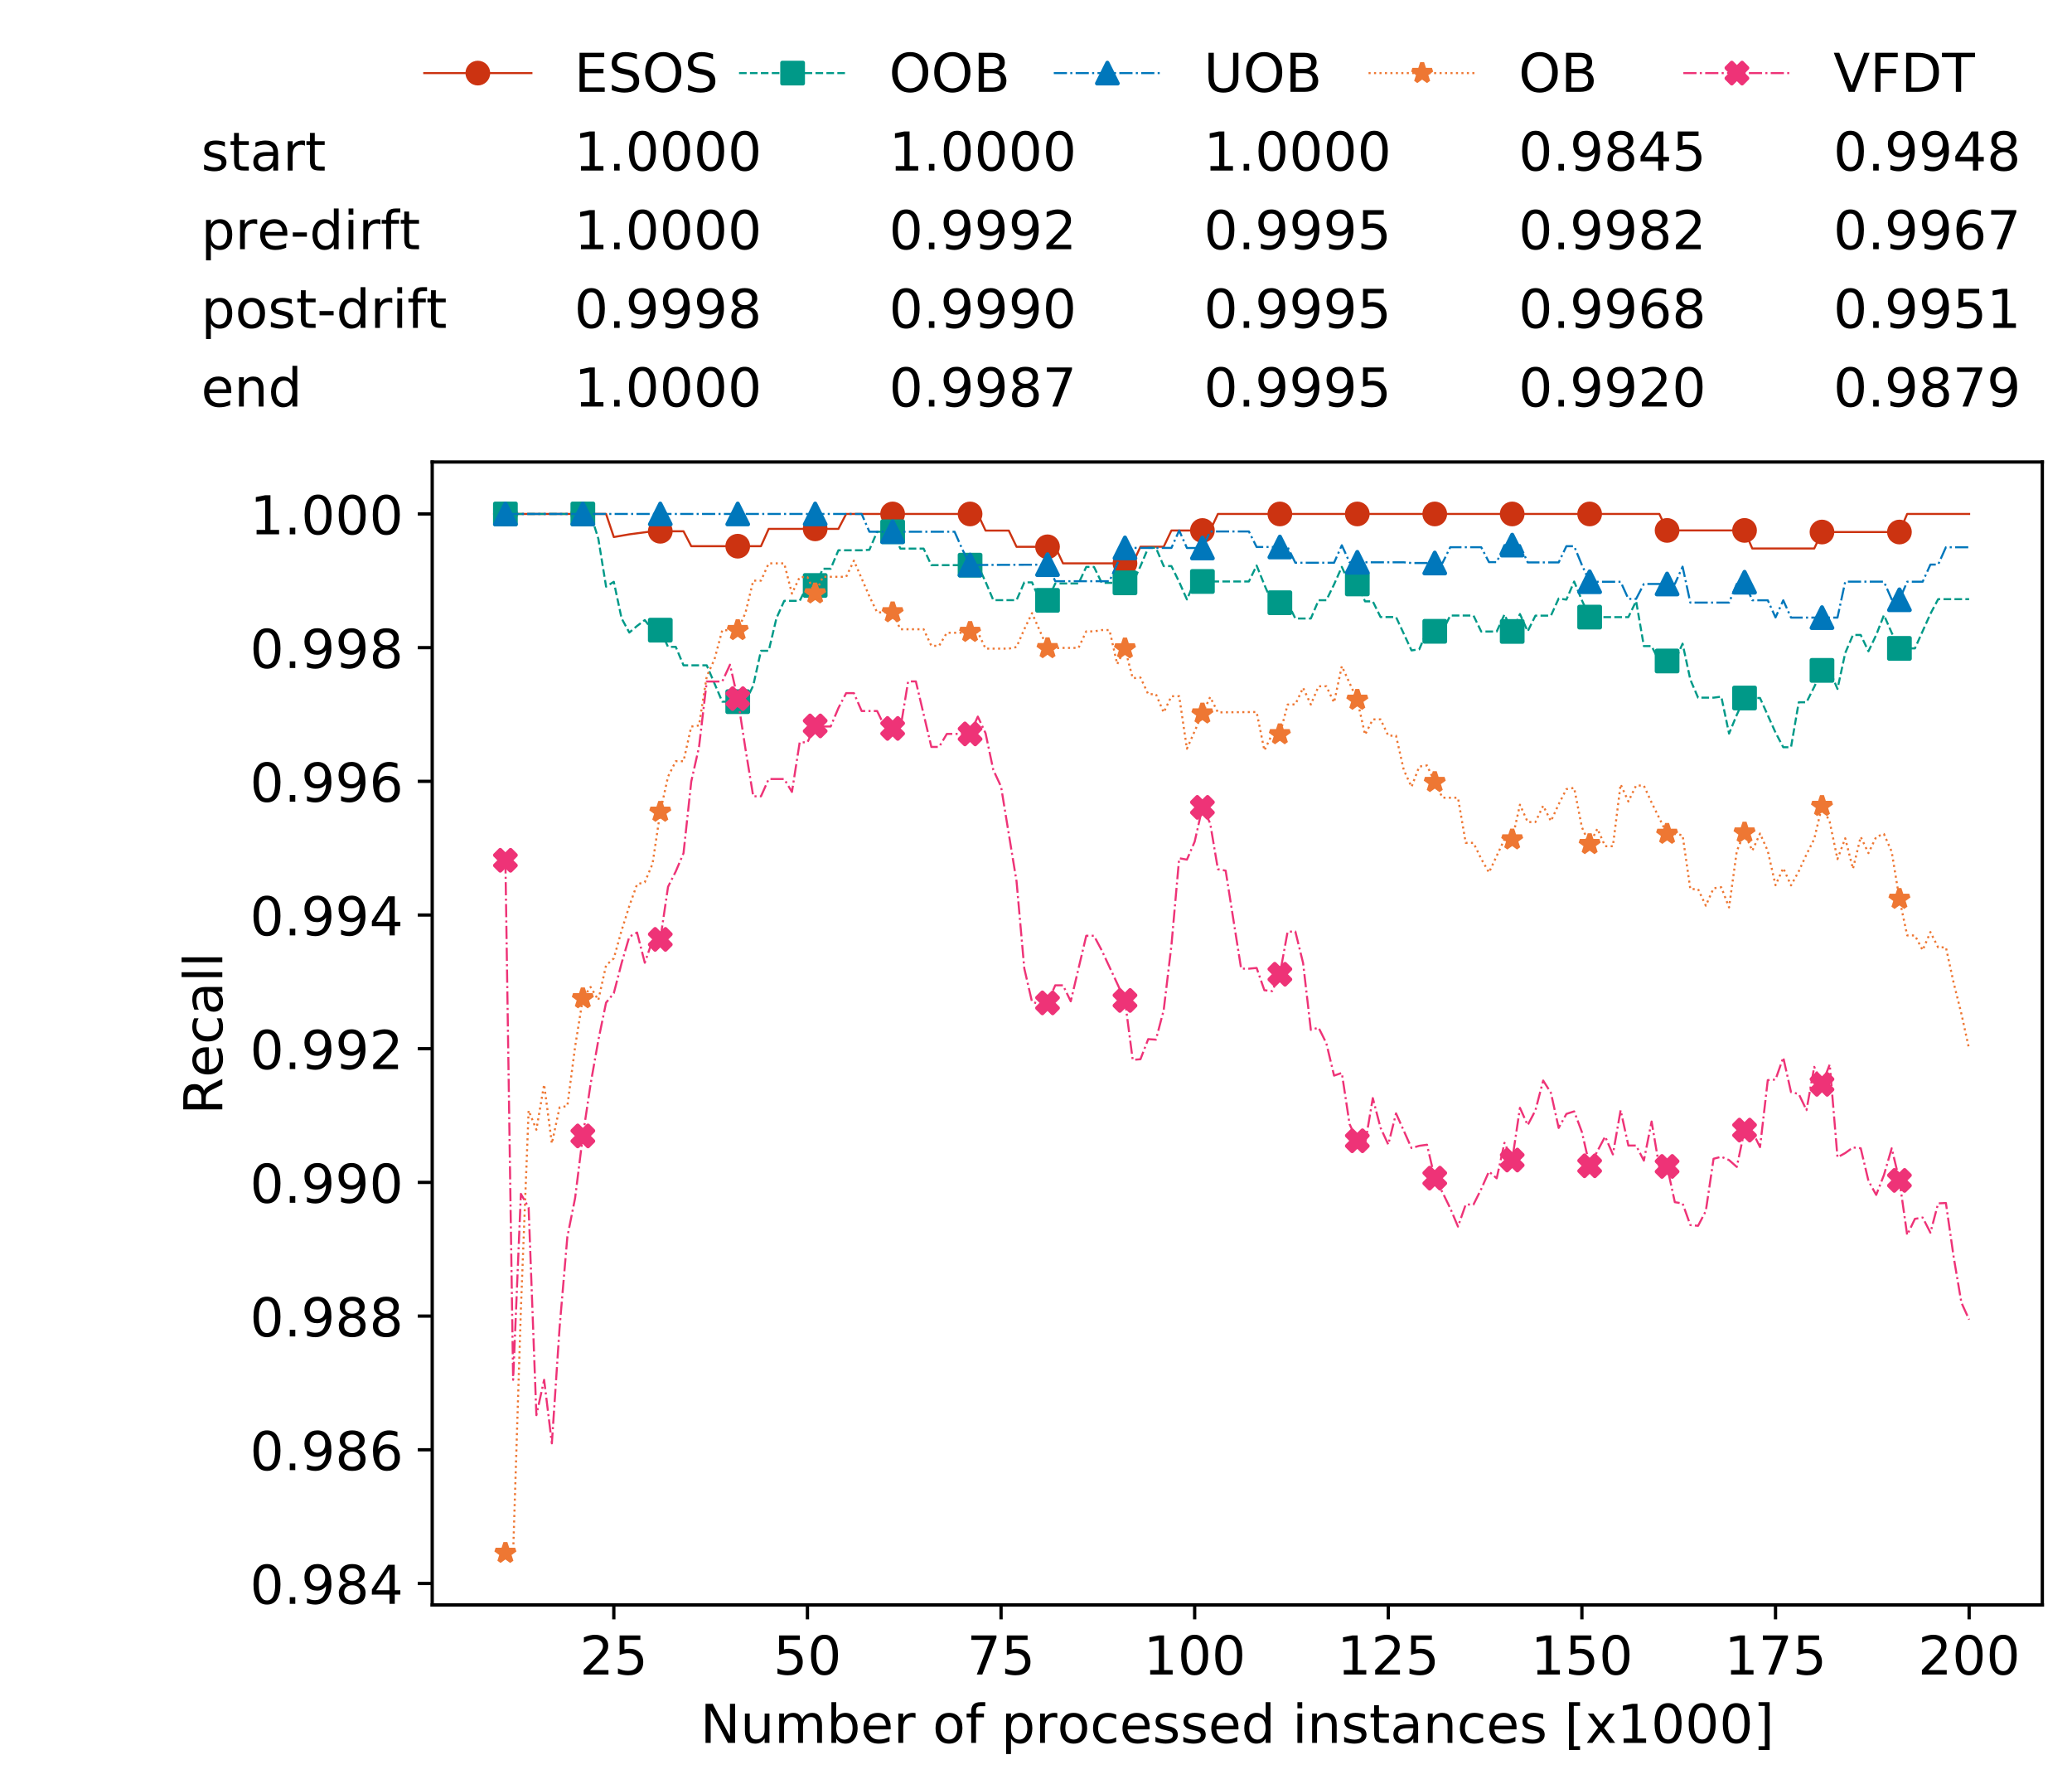 <?xml version="1.0" encoding="utf-8" standalone="no"?>
<!DOCTYPE svg PUBLIC "-//W3C//DTD SVG 1.1//EN"
  "http://www.w3.org/Graphics/SVG/1.1/DTD/svg11.dtd">
<!-- Created with matplotlib (https://matplotlib.org/) -->
<svg height="432.615pt" version="1.1" viewBox="0 0 502.65 432.615" width="502.65pt" xmlns="http://www.w3.org/2000/svg" xmlns:xlink="http://www.w3.org/1999/xlink">
 <defs>
  <style type="text/css">
*{stroke-linecap:butt;stroke-linejoin:round;white-space:pre;}
  </style>
 </defs>
 <g id="figure_1">
  <g id="patch_1">
   <path d="M 0 432.615 
L 502.65 432.615 
L 502.65 0 
L 0 0 
z
" style="fill:#ffffff;"/>
  </g>
  <g id="axes_1">
   <g id="patch_2">
    <path d="M 104.85 389.252 
L 495.45 389.252 
L 495.45 112.052 
L 104.85 112.052 
z
" style="fill:#ffffff;"/>
   </g>
   <g id="matplotlib.axis_1">
    <g id="xtick_1">
     <g id="line2d_1">
      <defs>
       <path d="M 0 0 
L 0 3.5 
" id="m9a3ecdd874" style="stroke:#000000;stroke-width:0.8;"/>
      </defs>
      <g>
       <use style="stroke:#000000;stroke-width:0.8;" x="148.908" xlink:href="#m9a3ecdd874" y="389.252"/>
      </g>
     </g>
     <g id="text_1">
      <!-- 25 -->
      <defs>
       <path d="M 19.188 8.297 
L 53.609 8.297 
L 53.609 0 
L 7.328 0 
L 7.328 8.297 
Q 12.938 14.109 22.625 23.891 
Q 32.328 33.688 34.812 36.531 
Q 39.547 41.844 41.422 45.531 
Q 43.312 49.219 43.312 52.781 
Q 43.312 58.594 39.234 62.25 
Q 35.156 65.922 28.609 65.922 
Q 23.969 65.922 18.812 64.312 
Q 13.672 62.703 7.812 59.422 
L 7.812 69.391 
Q 13.766 71.781 18.938 73 
Q 24.125 74.219 28.422 74.219 
Q 39.75 74.219 46.484 68.547 
Q 53.219 62.891 53.219 53.422 
Q 53.219 48.922 51.531 44.891 
Q 49.859 40.875 45.406 35.406 
Q 44.188 33.984 37.641 27.219 
Q 31.109 20.453 19.188 8.297 
z
" id="DejaVuSans-50"/>
       <path d="M 10.797 72.906 
L 49.516 72.906 
L 49.516 64.594 
L 19.828 64.594 
L 19.828 46.734 
Q 21.969 47.469 24.109 47.828 
Q 26.266 48.188 28.422 48.188 
Q 40.625 48.188 47.75 41.5 
Q 54.891 34.812 54.891 23.391 
Q 54.891 11.625 47.562 5.094 
Q 40.234 -1.422 26.906 -1.422 
Q 22.312 -1.422 17.547 -0.641 
Q 12.797 0.141 7.719 1.703 
L 7.719 11.625 
Q 12.109 9.234 16.797 8.062 
Q 21.484 6.891 26.703 6.891 
Q 35.156 6.891 40.078 11.328 
Q 45.016 15.766 45.016 23.391 
Q 45.016 31 40.078 35.438 
Q 35.156 39.891 26.703 39.891 
Q 22.75 39.891 18.812 39.016 
Q 14.891 38.141 10.797 36.281 
z
" id="DejaVuSans-53"/>
      </defs>
      <g transform="translate(140.636 406.13)scale(0.13 -0.13)">
       <use xlink:href="#DejaVuSans-50"/>
       <use x="63.623" xlink:href="#DejaVuSans-53"/>
      </g>
     </g>
    </g>
    <g id="xtick_2">
     <g id="line2d_2">
      <g>
       <use style="stroke:#000000;stroke-width:0.8;" x="195.877" xlink:href="#m9a3ecdd874" y="389.252"/>
      </g>
     </g>
     <g id="text_2">
      <!-- 50 -->
      <defs>
       <path d="M 31.781 66.406 
Q 24.172 66.406 20.328 58.906 
Q 16.5 51.422 16.5 36.375 
Q 16.5 21.391 20.328 13.891 
Q 24.172 6.391 31.781 6.391 
Q 39.453 6.391 43.281 13.891 
Q 47.125 21.391 47.125 36.375 
Q 47.125 51.422 43.281 58.906 
Q 39.453 66.406 31.781 66.406 
z
M 31.781 74.219 
Q 44.047 74.219 50.516 64.516 
Q 56.984 54.828 56.984 36.375 
Q 56.984 17.969 50.516 8.266 
Q 44.047 -1.422 31.781 -1.422 
Q 19.531 -1.422 13.062 8.266 
Q 6.594 17.969 6.594 36.375 
Q 6.594 54.828 13.062 64.516 
Q 19.531 74.219 31.781 74.219 
z
" id="DejaVuSans-48"/>
      </defs>
      <g transform="translate(187.606 406.13)scale(0.13 -0.13)">
       <use xlink:href="#DejaVuSans-53"/>
       <use x="63.623" xlink:href="#DejaVuSans-48"/>
      </g>
     </g>
    </g>
    <g id="xtick_3">
     <g id="line2d_3">
      <g>
       <use style="stroke:#000000;stroke-width:0.8;" x="242.847" xlink:href="#m9a3ecdd874" y="389.252"/>
      </g>
     </g>
     <g id="text_3">
      <!-- 75 -->
      <defs>
       <path d="M 8.203 72.906 
L 55.078 72.906 
L 55.078 68.703 
L 28.609 0 
L 18.312 0 
L 43.219 64.594 
L 8.203 64.594 
z
" id="DejaVuSans-55"/>
      </defs>
      <g transform="translate(234.576 406.13)scale(0.13 -0.13)">
       <use xlink:href="#DejaVuSans-55"/>
       <use x="63.623" xlink:href="#DejaVuSans-53"/>
      </g>
     </g>
    </g>
    <g id="xtick_4">
     <g id="line2d_4">
      <g>
       <use style="stroke:#000000;stroke-width:0.8;" x="289.817" xlink:href="#m9a3ecdd874" y="389.252"/>
      </g>
     </g>
     <g id="text_4">
      <!-- 100 -->
      <defs>
       <path d="M 12.406 8.297 
L 28.516 8.297 
L 28.516 63.922 
L 10.984 60.406 
L 10.984 69.391 
L 28.422 72.906 
L 38.281 72.906 
L 38.281 8.297 
L 54.391 8.297 
L 54.391 0 
L 12.406 0 
z
" id="DejaVuSans-49"/>
      </defs>
      <g transform="translate(277.41 406.13)scale(0.13 -0.13)">
       <use xlink:href="#DejaVuSans-49"/>
       <use x="63.623" xlink:href="#DejaVuSans-48"/>
       <use x="127.246" xlink:href="#DejaVuSans-48"/>
      </g>
     </g>
    </g>
    <g id="xtick_5">
     <g id="line2d_5">
      <g>
       <use style="stroke:#000000;stroke-width:0.8;" x="336.786" xlink:href="#m9a3ecdd874" y="389.252"/>
      </g>
     </g>
     <g id="text_5">
      <!-- 125 -->
      <g transform="translate(324.379 406.13)scale(0.13 -0.13)">
       <use xlink:href="#DejaVuSans-49"/>
       <use x="63.623" xlink:href="#DejaVuSans-50"/>
       <use x="127.246" xlink:href="#DejaVuSans-53"/>
      </g>
     </g>
    </g>
    <g id="xtick_6">
     <g id="line2d_6">
      <g>
       <use style="stroke:#000000;stroke-width:0.8;" x="383.756" xlink:href="#m9a3ecdd874" y="389.252"/>
      </g>
     </g>
     <g id="text_6">
      <!-- 150 -->
      <g transform="translate(371.349 406.13)scale(0.13 -0.13)">
       <use xlink:href="#DejaVuSans-49"/>
       <use x="63.623" xlink:href="#DejaVuSans-53"/>
       <use x="127.246" xlink:href="#DejaVuSans-48"/>
      </g>
     </g>
    </g>
    <g id="xtick_7">
     <g id="line2d_7">
      <g>
       <use style="stroke:#000000;stroke-width:0.8;" x="430.726" xlink:href="#m9a3ecdd874" y="389.252"/>
      </g>
     </g>
     <g id="text_7">
      <!-- 175 -->
      <g transform="translate(418.319 406.13)scale(0.13 -0.13)">
       <use xlink:href="#DejaVuSans-49"/>
       <use x="63.623" xlink:href="#DejaVuSans-55"/>
       <use x="127.246" xlink:href="#DejaVuSans-53"/>
      </g>
     </g>
    </g>
    <g id="xtick_8">
     <g id="line2d_8">
      <g>
       <use style="stroke:#000000;stroke-width:0.8;" x="477.695" xlink:href="#m9a3ecdd874" y="389.252"/>
      </g>
     </g>
     <g id="text_8">
      <!-- 200 -->
      <g transform="translate(465.289 406.13)scale(0.13 -0.13)">
       <use xlink:href="#DejaVuSans-50"/>
       <use x="63.623" xlink:href="#DejaVuSans-48"/>
       <use x="127.246" xlink:href="#DejaVuSans-48"/>
      </g>
     </g>
    </g>
    <g id="text_9">
     <!-- Number of processed instances [x1000] -->
     <defs>
      <path d="M 9.812 72.906 
L 23.094 72.906 
L 55.422 11.922 
L 55.422 72.906 
L 64.984 72.906 
L 64.984 0 
L 51.703 0 
L 19.391 60.984 
L 19.391 0 
L 9.812 0 
z
" id="DejaVuSans-78"/>
      <path d="M 8.5 21.578 
L 8.5 54.688 
L 17.484 54.688 
L 17.484 21.922 
Q 17.484 14.156 20.5 10.266 
Q 23.531 6.391 29.594 6.391 
Q 36.859 6.391 41.078 11.031 
Q 45.312 15.672 45.312 23.688 
L 45.312 54.688 
L 54.297 54.688 
L 54.297 0 
L 45.312 0 
L 45.312 8.406 
Q 42.047 3.422 37.719 1 
Q 33.406 -1.422 27.688 -1.422 
Q 18.266 -1.422 13.375 4.438 
Q 8.5 10.297 8.5 21.578 
z
M 31.109 56 
z
" id="DejaVuSans-117"/>
      <path d="M 52 44.188 
Q 55.375 50.25 60.062 53.125 
Q 64.75 56 71.094 56 
Q 79.641 56 84.281 50.016 
Q 88.922 44.047 88.922 33.016 
L 88.922 0 
L 79.891 0 
L 79.891 32.719 
Q 79.891 40.578 77.094 44.375 
Q 74.312 48.188 68.609 48.188 
Q 61.625 48.188 57.562 43.547 
Q 53.516 38.922 53.516 30.906 
L 53.516 0 
L 44.484 0 
L 44.484 32.719 
Q 44.484 40.625 41.703 44.406 
Q 38.922 48.188 33.109 48.188 
Q 26.219 48.188 22.156 43.531 
Q 18.109 38.875 18.109 30.906 
L 18.109 0 
L 9.078 0 
L 9.078 54.688 
L 18.109 54.688 
L 18.109 46.188 
Q 21.188 51.219 25.484 53.609 
Q 29.781 56 35.688 56 
Q 41.656 56 45.828 52.969 
Q 50 49.953 52 44.188 
z
" id="DejaVuSans-109"/>
      <path d="M 48.688 27.297 
Q 48.688 37.203 44.609 42.844 
Q 40.531 48.484 33.406 48.484 
Q 26.266 48.484 22.188 42.844 
Q 18.109 37.203 18.109 27.297 
Q 18.109 17.391 22.188 11.75 
Q 26.266 6.109 33.406 6.109 
Q 40.531 6.109 44.609 11.75 
Q 48.688 17.391 48.688 27.297 
z
M 18.109 46.391 
Q 20.953 51.266 25.266 53.625 
Q 29.594 56 35.594 56 
Q 45.562 56 51.781 48.094 
Q 58.016 40.188 58.016 27.297 
Q 58.016 14.406 51.781 6.484 
Q 45.562 -1.422 35.594 -1.422 
Q 29.594 -1.422 25.266 0.953 
Q 20.953 3.328 18.109 8.203 
L 18.109 0 
L 9.078 0 
L 9.078 75.984 
L 18.109 75.984 
z
" id="DejaVuSans-98"/>
      <path d="M 56.203 29.594 
L 56.203 25.203 
L 14.891 25.203 
Q 15.484 15.922 20.484 11.062 
Q 25.484 6.203 34.422 6.203 
Q 39.594 6.203 44.453 7.469 
Q 49.312 8.734 54.109 11.281 
L 54.109 2.781 
Q 49.266 0.734 44.188 -0.344 
Q 39.109 -1.422 33.891 -1.422 
Q 20.797 -1.422 13.156 6.188 
Q 5.516 13.812 5.516 26.812 
Q 5.516 40.234 12.766 48.109 
Q 20.016 56 32.328 56 
Q 43.359 56 49.781 48.891 
Q 56.203 41.797 56.203 29.594 
z
M 47.219 32.234 
Q 47.125 39.594 43.094 43.984 
Q 39.062 48.391 32.422 48.391 
Q 24.906 48.391 20.391 44.141 
Q 15.875 39.891 15.188 32.172 
z
" id="DejaVuSans-101"/>
      <path d="M 41.109 46.297 
Q 39.594 47.172 37.812 47.578 
Q 36.031 48 33.891 48 
Q 26.266 48 22.188 43.047 
Q 18.109 38.094 18.109 28.812 
L 18.109 0 
L 9.078 0 
L 9.078 54.688 
L 18.109 54.688 
L 18.109 46.188 
Q 20.953 51.172 25.484 53.578 
Q 30.031 56 36.531 56 
Q 37.453 56 38.578 55.875 
Q 39.703 55.766 41.062 55.516 
z
" id="DejaVuSans-114"/>
      <path id="DejaVuSans-32"/>
      <path d="M 30.609 48.391 
Q 23.391 48.391 19.188 42.75 
Q 14.984 37.109 14.984 27.297 
Q 14.984 17.484 19.156 11.844 
Q 23.344 6.203 30.609 6.203 
Q 37.797 6.203 41.984 11.859 
Q 46.188 17.531 46.188 27.297 
Q 46.188 37.016 41.984 42.703 
Q 37.797 48.391 30.609 48.391 
z
M 30.609 56 
Q 42.328 56 49.016 48.375 
Q 55.719 40.766 55.719 27.297 
Q 55.719 13.875 49.016 6.219 
Q 42.328 -1.422 30.609 -1.422 
Q 18.844 -1.422 12.172 6.219 
Q 5.516 13.875 5.516 27.297 
Q 5.516 40.766 12.172 48.375 
Q 18.844 56 30.609 56 
z
" id="DejaVuSans-111"/>
      <path d="M 37.109 75.984 
L 37.109 68.5 
L 28.516 68.5 
Q 23.688 68.5 21.797 66.547 
Q 19.922 64.594 19.922 59.516 
L 19.922 54.688 
L 34.719 54.688 
L 34.719 47.703 
L 19.922 47.703 
L 19.922 0 
L 10.891 0 
L 10.891 47.703 
L 2.297 47.703 
L 2.297 54.688 
L 10.891 54.688 
L 10.891 58.5 
Q 10.891 67.625 15.141 71.797 
Q 19.391 75.984 28.609 75.984 
z
" id="DejaVuSans-102"/>
      <path d="M 18.109 8.203 
L 18.109 -20.797 
L 9.078 -20.797 
L 9.078 54.688 
L 18.109 54.688 
L 18.109 46.391 
Q 20.953 51.266 25.266 53.625 
Q 29.594 56 35.594 56 
Q 45.562 56 51.781 48.094 
Q 58.016 40.188 58.016 27.297 
Q 58.016 14.406 51.781 6.484 
Q 45.562 -1.422 35.594 -1.422 
Q 29.594 -1.422 25.266 0.953 
Q 20.953 3.328 18.109 8.203 
z
M 48.688 27.297 
Q 48.688 37.203 44.609 42.844 
Q 40.531 48.484 33.406 48.484 
Q 26.266 48.484 22.188 42.844 
Q 18.109 37.203 18.109 27.297 
Q 18.109 17.391 22.188 11.75 
Q 26.266 6.109 33.406 6.109 
Q 40.531 6.109 44.609 11.75 
Q 48.688 17.391 48.688 27.297 
z
" id="DejaVuSans-112"/>
      <path d="M 48.781 52.594 
L 48.781 44.188 
Q 44.969 46.297 41.141 47.344 
Q 37.312 48.391 33.406 48.391 
Q 24.656 48.391 19.812 42.844 
Q 14.984 37.312 14.984 27.297 
Q 14.984 17.281 19.812 11.734 
Q 24.656 6.203 33.406 6.203 
Q 37.312 6.203 41.141 7.25 
Q 44.969 8.297 48.781 10.406 
L 48.781 2.094 
Q 45.016 0.344 40.984 -0.531 
Q 36.969 -1.422 32.422 -1.422 
Q 20.062 -1.422 12.781 6.344 
Q 5.516 14.109 5.516 27.297 
Q 5.516 40.672 12.859 48.328 
Q 20.219 56 33.016 56 
Q 37.156 56 41.109 55.141 
Q 45.062 54.297 48.781 52.594 
z
" id="DejaVuSans-99"/>
      <path d="M 44.281 53.078 
L 44.281 44.578 
Q 40.484 46.531 36.375 47.5 
Q 32.281 48.484 27.875 48.484 
Q 21.188 48.484 17.844 46.438 
Q 14.5 44.391 14.5 40.281 
Q 14.5 37.156 16.891 35.375 
Q 19.281 33.594 26.516 31.984 
L 29.594 31.297 
Q 39.156 29.25 43.188 25.516 
Q 47.219 21.781 47.219 15.094 
Q 47.219 7.469 41.188 3.016 
Q 35.156 -1.422 24.609 -1.422 
Q 20.219 -1.422 15.453 -0.562 
Q 10.688 0.297 5.422 2 
L 5.422 11.281 
Q 10.406 8.688 15.234 7.391 
Q 20.062 6.109 24.812 6.109 
Q 31.156 6.109 34.562 8.281 
Q 37.984 10.453 37.984 14.406 
Q 37.984 18.062 35.516 20.016 
Q 33.062 21.969 24.703 23.781 
L 21.578 24.516 
Q 13.234 26.266 9.516 29.906 
Q 5.812 33.547 5.812 39.891 
Q 5.812 47.609 11.281 51.797 
Q 16.75 56 26.812 56 
Q 31.781 56 36.172 55.266 
Q 40.578 54.547 44.281 53.078 
z
" id="DejaVuSans-115"/>
      <path d="M 45.406 46.391 
L 45.406 75.984 
L 54.391 75.984 
L 54.391 0 
L 45.406 0 
L 45.406 8.203 
Q 42.578 3.328 38.25 0.953 
Q 33.938 -1.422 27.875 -1.422 
Q 17.969 -1.422 11.734 6.484 
Q 5.516 14.406 5.516 27.297 
Q 5.516 40.188 11.734 48.094 
Q 17.969 56 27.875 56 
Q 33.938 56 38.25 53.625 
Q 42.578 51.266 45.406 46.391 
z
M 14.797 27.297 
Q 14.797 17.391 18.875 11.75 
Q 22.953 6.109 30.078 6.109 
Q 37.203 6.109 41.297 11.75 
Q 45.406 17.391 45.406 27.297 
Q 45.406 37.203 41.297 42.844 
Q 37.203 48.484 30.078 48.484 
Q 22.953 48.484 18.875 42.844 
Q 14.797 37.203 14.797 27.297 
z
" id="DejaVuSans-100"/>
      <path d="M 9.422 54.688 
L 18.406 54.688 
L 18.406 0 
L 9.422 0 
z
M 9.422 75.984 
L 18.406 75.984 
L 18.406 64.594 
L 9.422 64.594 
z
" id="DejaVuSans-105"/>
      <path d="M 54.891 33.016 
L 54.891 0 
L 45.906 0 
L 45.906 32.719 
Q 45.906 40.484 42.875 44.328 
Q 39.844 48.188 33.797 48.188 
Q 26.516 48.188 22.312 43.547 
Q 18.109 38.922 18.109 30.906 
L 18.109 0 
L 9.078 0 
L 9.078 54.688 
L 18.109 54.688 
L 18.109 46.188 
Q 21.344 51.125 25.703 53.562 
Q 30.078 56 35.797 56 
Q 45.219 56 50.047 50.172 
Q 54.891 44.344 54.891 33.016 
z
" id="DejaVuSans-110"/>
      <path d="M 18.312 70.219 
L 18.312 54.688 
L 36.812 54.688 
L 36.812 47.703 
L 18.312 47.703 
L 18.312 18.016 
Q 18.312 11.328 20.141 9.422 
Q 21.969 7.516 27.594 7.516 
L 36.812 7.516 
L 36.812 0 
L 27.594 0 
Q 17.188 0 13.234 3.875 
Q 9.281 7.766 9.281 18.016 
L 9.281 47.703 
L 2.688 47.703 
L 2.688 54.688 
L 9.281 54.688 
L 9.281 70.219 
z
" id="DejaVuSans-116"/>
      <path d="M 34.281 27.484 
Q 23.391 27.484 19.188 25 
Q 14.984 22.516 14.984 16.5 
Q 14.984 11.719 18.141 8.906 
Q 21.297 6.109 26.703 6.109 
Q 34.188 6.109 38.703 11.406 
Q 43.219 16.703 43.219 25.484 
L 43.219 27.484 
z
M 52.203 31.203 
L 52.203 0 
L 43.219 0 
L 43.219 8.297 
Q 40.141 3.328 35.547 0.953 
Q 30.953 -1.422 24.312 -1.422 
Q 15.922 -1.422 10.953 3.297 
Q 6 8.016 6 15.922 
Q 6 25.141 12.172 29.828 
Q 18.359 34.516 30.609 34.516 
L 43.219 34.516 
L 43.219 35.406 
Q 43.219 41.609 39.141 45 
Q 35.062 48.391 27.688 48.391 
Q 23 48.391 18.547 47.266 
Q 14.109 46.141 10.016 43.891 
L 10.016 52.203 
Q 14.938 54.109 19.578 55.047 
Q 24.219 56 28.609 56 
Q 40.484 56 46.344 49.844 
Q 52.203 43.703 52.203 31.203 
z
" id="DejaVuSans-97"/>
      <path d="M 8.594 75.984 
L 29.297 75.984 
L 29.297 69 
L 17.578 69 
L 17.578 -6.203 
L 29.297 -6.203 
L 29.297 -13.188 
L 8.594 -13.188 
z
" id="DejaVuSans-91"/>
      <path d="M 54.891 54.688 
L 35.109 28.078 
L 55.906 0 
L 45.312 0 
L 29.391 21.484 
L 13.484 0 
L 2.875 0 
L 24.125 28.609 
L 4.688 54.688 
L 15.281 54.688 
L 29.781 35.203 
L 44.281 54.688 
z
" id="DejaVuSans-120"/>
      <path d="M 30.422 75.984 
L 30.422 -13.188 
L 9.719 -13.188 
L 9.719 -6.203 
L 21.391 -6.203 
L 21.391 69 
L 9.719 69 
L 9.719 75.984 
z
" id="DejaVuSans-93"/>
     </defs>
     <g transform="translate(169.881 422.711)scale(0.13 -0.13)">
      <use xlink:href="#DejaVuSans-78"/>
      <use x="74.805" xlink:href="#DejaVuSans-117"/>
      <use x="138.184" xlink:href="#DejaVuSans-109"/>
      <use x="235.596" xlink:href="#DejaVuSans-98"/>
      <use x="299.072" xlink:href="#DejaVuSans-101"/>
      <use x="360.596" xlink:href="#DejaVuSans-114"/>
      <use x="401.709" xlink:href="#DejaVuSans-32"/>
      <use x="433.496" xlink:href="#DejaVuSans-111"/>
      <use x="494.678" xlink:href="#DejaVuSans-102"/>
      <use x="529.883" xlink:href="#DejaVuSans-32"/>
      <use x="561.67" xlink:href="#DejaVuSans-112"/>
      <use x="625.146" xlink:href="#DejaVuSans-114"/>
      <use x="666.229" xlink:href="#DejaVuSans-111"/>
      <use x="727.41" xlink:href="#DejaVuSans-99"/>
      <use x="782.391" xlink:href="#DejaVuSans-101"/>
      <use x="843.914" xlink:href="#DejaVuSans-115"/>
      <use x="896.014" xlink:href="#DejaVuSans-115"/>
      <use x="948.113" xlink:href="#DejaVuSans-101"/>
      <use x="1009.637" xlink:href="#DejaVuSans-100"/>
      <use x="1073.113" xlink:href="#DejaVuSans-32"/>
      <use x="1104.9" xlink:href="#DejaVuSans-105"/>
      <use x="1132.684" xlink:href="#DejaVuSans-110"/>
      <use x="1196.062" xlink:href="#DejaVuSans-115"/>
      <use x="1248.162" xlink:href="#DejaVuSans-116"/>
      <use x="1287.371" xlink:href="#DejaVuSans-97"/>
      <use x="1348.65" xlink:href="#DejaVuSans-110"/>
      <use x="1412.029" xlink:href="#DejaVuSans-99"/>
      <use x="1467.01" xlink:href="#DejaVuSans-101"/>
      <use x="1528.533" xlink:href="#DejaVuSans-115"/>
      <use x="1580.633" xlink:href="#DejaVuSans-32"/>
      <use x="1612.42" xlink:href="#DejaVuSans-91"/>
      <use x="1651.434" xlink:href="#DejaVuSans-120"/>
      <use x="1710.613" xlink:href="#DejaVuSans-49"/>
      <use x="1774.236" xlink:href="#DejaVuSans-48"/>
      <use x="1837.859" xlink:href="#DejaVuSans-48"/>
      <use x="1901.482" xlink:href="#DejaVuSans-48"/>
      <use x="1965.105" xlink:href="#DejaVuSans-93"/>
     </g>
    </g>
   </g>
   <g id="matplotlib.axis_2">
    <g id="ytick_1">
     <g id="line2d_9">
      <defs>
       <path d="M 0 0 
L -3.5 0 
" id="m624b596d22" style="stroke:#000000;stroke-width:0.8;"/>
      </defs>
      <g>
       <use style="stroke:#000000;stroke-width:0.8;" x="104.85" xlink:href="#m624b596d22" y="384.044"/>
      </g>
     </g>
     <g id="text_10">
      <!-- 0.984 -->
      <defs>
       <path d="M 10.688 12.406 
L 21 12.406 
L 21 0 
L 10.688 0 
z
" id="DejaVuSans-46"/>
       <path d="M 10.984 1.516 
L 10.984 10.5 
Q 14.703 8.734 18.5 7.812 
Q 22.312 6.891 25.984 6.891 
Q 35.75 6.891 40.891 13.453 
Q 46.047 20.016 46.781 33.406 
Q 43.953 29.203 39.594 26.953 
Q 35.25 24.703 29.984 24.703 
Q 19.047 24.703 12.672 31.312 
Q 6.297 37.938 6.297 49.422 
Q 6.297 60.641 12.938 67.422 
Q 19.578 74.219 30.609 74.219 
Q 43.266 74.219 49.922 64.516 
Q 56.594 54.828 56.594 36.375 
Q 56.594 19.141 48.406 8.859 
Q 40.234 -1.422 26.422 -1.422 
Q 22.703 -1.422 18.891 -0.688 
Q 15.094 0.047 10.984 1.516 
z
M 30.609 32.422 
Q 37.25 32.422 41.125 36.953 
Q 45.016 41.5 45.016 49.422 
Q 45.016 57.281 41.125 61.844 
Q 37.25 66.406 30.609 66.406 
Q 23.969 66.406 20.094 61.844 
Q 16.219 57.281 16.219 49.422 
Q 16.219 41.5 20.094 36.953 
Q 23.969 32.422 30.609 32.422 
z
" id="DejaVuSans-57"/>
       <path d="M 31.781 34.625 
Q 24.75 34.625 20.719 30.859 
Q 16.703 27.094 16.703 20.516 
Q 16.703 13.922 20.719 10.156 
Q 24.75 6.391 31.781 6.391 
Q 38.812 6.391 42.859 10.172 
Q 46.922 13.969 46.922 20.516 
Q 46.922 27.094 42.891 30.859 
Q 38.875 34.625 31.781 34.625 
z
M 21.922 38.812 
Q 15.578 40.375 12.031 44.719 
Q 8.5 49.078 8.5 55.328 
Q 8.5 64.062 14.719 69.141 
Q 20.953 74.219 31.781 74.219 
Q 42.672 74.219 48.875 69.141 
Q 55.078 64.062 55.078 55.328 
Q 55.078 49.078 51.531 44.719 
Q 48 40.375 41.703 38.812 
Q 48.828 37.156 52.797 32.312 
Q 56.781 27.484 56.781 20.516 
Q 56.781 9.906 50.312 4.234 
Q 43.844 -1.422 31.781 -1.422 
Q 19.734 -1.422 13.25 4.234 
Q 6.781 9.906 6.781 20.516 
Q 6.781 27.484 10.781 32.312 
Q 14.797 37.156 21.922 38.812 
z
M 18.312 54.391 
Q 18.312 48.734 21.844 45.562 
Q 25.391 42.391 31.781 42.391 
Q 38.141 42.391 41.719 45.562 
Q 45.312 48.734 45.312 54.391 
Q 45.312 60.062 41.719 63.234 
Q 38.141 66.406 31.781 66.406 
Q 25.391 66.406 21.844 63.234 
Q 18.312 60.062 18.312 54.391 
z
" id="DejaVuSans-56"/>
       <path d="M 37.797 64.312 
L 12.891 25.391 
L 37.797 25.391 
z
M 35.203 72.906 
L 47.609 72.906 
L 47.609 25.391 
L 58.016 25.391 
L 58.016 17.188 
L 47.609 17.188 
L 47.609 0 
L 37.797 0 
L 37.797 17.188 
L 4.891 17.188 
L 4.891 26.703 
z
" id="DejaVuSans-52"/>
      </defs>
      <g transform="translate(60.633 388.983)scale(0.13 -0.13)">
       <use xlink:href="#DejaVuSans-48"/>
       <use x="63.623" xlink:href="#DejaVuSans-46"/>
       <use x="95.41" xlink:href="#DejaVuSans-57"/>
       <use x="159.033" xlink:href="#DejaVuSans-56"/>
       <use x="222.656" xlink:href="#DejaVuSans-52"/>
      </g>
     </g>
    </g>
    <g id="ytick_2">
     <g id="line2d_10">
      <g>
       <use style="stroke:#000000;stroke-width:0.8;" x="104.85" xlink:href="#m624b596d22" y="351.62"/>
      </g>
     </g>
     <g id="text_11">
      <!-- 0.986 -->
      <defs>
       <path d="M 33.016 40.375 
Q 26.375 40.375 22.484 35.828 
Q 18.609 31.297 18.609 23.391 
Q 18.609 15.531 22.484 10.953 
Q 26.375 6.391 33.016 6.391 
Q 39.656 6.391 43.531 10.953 
Q 47.406 15.531 47.406 23.391 
Q 47.406 31.297 43.531 35.828 
Q 39.656 40.375 33.016 40.375 
z
M 52.594 71.297 
L 52.594 62.312 
Q 48.875 64.062 45.094 64.984 
Q 41.312 65.922 37.594 65.922 
Q 27.828 65.922 22.672 59.328 
Q 17.531 52.734 16.797 39.406 
Q 19.672 43.656 24.016 45.922 
Q 28.375 48.188 33.594 48.188 
Q 44.578 48.188 50.953 41.516 
Q 57.328 34.859 57.328 23.391 
Q 57.328 12.156 50.688 5.359 
Q 44.047 -1.422 33.016 -1.422 
Q 20.359 -1.422 13.672 8.266 
Q 6.984 17.969 6.984 36.375 
Q 6.984 53.656 15.188 63.938 
Q 23.391 74.219 37.203 74.219 
Q 40.922 74.219 44.703 73.484 
Q 48.484 72.75 52.594 71.297 
z
" id="DejaVuSans-54"/>
      </defs>
      <g transform="translate(60.633 356.559)scale(0.13 -0.13)">
       <use xlink:href="#DejaVuSans-48"/>
       <use x="63.623" xlink:href="#DejaVuSans-46"/>
       <use x="95.41" xlink:href="#DejaVuSans-57"/>
       <use x="159.033" xlink:href="#DejaVuSans-56"/>
       <use x="222.656" xlink:href="#DejaVuSans-54"/>
      </g>
     </g>
    </g>
    <g id="ytick_3">
     <g id="line2d_11">
      <g>
       <use style="stroke:#000000;stroke-width:0.8;" x="104.85" xlink:href="#m624b596d22" y="319.196"/>
      </g>
     </g>
     <g id="text_12">
      <!-- 0.988 -->
      <g transform="translate(60.633 324.135)scale(0.13 -0.13)">
       <use xlink:href="#DejaVuSans-48"/>
       <use x="63.623" xlink:href="#DejaVuSans-46"/>
       <use x="95.41" xlink:href="#DejaVuSans-57"/>
       <use x="159.033" xlink:href="#DejaVuSans-56"/>
       <use x="222.656" xlink:href="#DejaVuSans-56"/>
      </g>
     </g>
    </g>
    <g id="ytick_4">
     <g id="line2d_12">
      <g>
       <use style="stroke:#000000;stroke-width:0.8;" x="104.85" xlink:href="#m624b596d22" y="286.772"/>
      </g>
     </g>
     <g id="text_13">
      <!-- 0.990 -->
      <g transform="translate(60.633 291.711)scale(0.13 -0.13)">
       <use xlink:href="#DejaVuSans-48"/>
       <use x="63.623" xlink:href="#DejaVuSans-46"/>
       <use x="95.41" xlink:href="#DejaVuSans-57"/>
       <use x="159.033" xlink:href="#DejaVuSans-57"/>
       <use x="222.656" xlink:href="#DejaVuSans-48"/>
      </g>
     </g>
    </g>
    <g id="ytick_5">
     <g id="line2d_13">
      <g>
       <use style="stroke:#000000;stroke-width:0.8;" x="104.85" xlink:href="#m624b596d22" y="254.348"/>
      </g>
     </g>
     <g id="text_14">
      <!-- 0.992 -->
      <g transform="translate(60.633 259.287)scale(0.13 -0.13)">
       <use xlink:href="#DejaVuSans-48"/>
       <use x="63.623" xlink:href="#DejaVuSans-46"/>
       <use x="95.41" xlink:href="#DejaVuSans-57"/>
       <use x="159.033" xlink:href="#DejaVuSans-57"/>
       <use x="222.656" xlink:href="#DejaVuSans-50"/>
      </g>
     </g>
    </g>
    <g id="ytick_6">
     <g id="line2d_14">
      <g>
       <use style="stroke:#000000;stroke-width:0.8;" x="104.85" xlink:href="#m624b596d22" y="221.924"/>
      </g>
     </g>
     <g id="text_15">
      <!-- 0.994 -->
      <g transform="translate(60.633 226.863)scale(0.13 -0.13)">
       <use xlink:href="#DejaVuSans-48"/>
       <use x="63.623" xlink:href="#DejaVuSans-46"/>
       <use x="95.41" xlink:href="#DejaVuSans-57"/>
       <use x="159.033" xlink:href="#DejaVuSans-57"/>
       <use x="222.656" xlink:href="#DejaVuSans-52"/>
      </g>
     </g>
    </g>
    <g id="ytick_7">
     <g id="line2d_15">
      <g>
       <use style="stroke:#000000;stroke-width:0.8;" x="104.85" xlink:href="#m624b596d22" y="189.5"/>
      </g>
     </g>
     <g id="text_16">
      <!-- 0.996 -->
      <g transform="translate(60.633 194.439)scale(0.13 -0.13)">
       <use xlink:href="#DejaVuSans-48"/>
       <use x="63.623" xlink:href="#DejaVuSans-46"/>
       <use x="95.41" xlink:href="#DejaVuSans-57"/>
       <use x="159.033" xlink:href="#DejaVuSans-57"/>
       <use x="222.656" xlink:href="#DejaVuSans-54"/>
      </g>
     </g>
    </g>
    <g id="ytick_8">
     <g id="line2d_16">
      <g>
       <use style="stroke:#000000;stroke-width:0.8;" x="104.85" xlink:href="#m624b596d22" y="157.076"/>
      </g>
     </g>
     <g id="text_17">
      <!-- 0.998 -->
      <g transform="translate(60.633 162.015)scale(0.13 -0.13)">
       <use xlink:href="#DejaVuSans-48"/>
       <use x="63.623" xlink:href="#DejaVuSans-46"/>
       <use x="95.41" xlink:href="#DejaVuSans-57"/>
       <use x="159.033" xlink:href="#DejaVuSans-57"/>
       <use x="222.656" xlink:href="#DejaVuSans-56"/>
      </g>
     </g>
    </g>
    <g id="ytick_9">
     <g id="line2d_17">
      <g>
       <use style="stroke:#000000;stroke-width:0.8;" x="104.85" xlink:href="#m624b596d22" y="124.652"/>
      </g>
     </g>
     <g id="text_18">
      <!-- 1.000 -->
      <g transform="translate(60.633 129.591)scale(0.13 -0.13)">
       <use xlink:href="#DejaVuSans-49"/>
       <use x="63.623" xlink:href="#DejaVuSans-46"/>
       <use x="95.41" xlink:href="#DejaVuSans-48"/>
       <use x="159.033" xlink:href="#DejaVuSans-48"/>
       <use x="222.656" xlink:href="#DejaVuSans-48"/>
      </g>
     </g>
    </g>
    <g id="text_19">
     <!-- Recall -->
     <defs>
      <path d="M 44.391 34.188 
Q 47.562 33.109 50.562 29.594 
Q 53.562 26.078 56.594 19.922 
L 66.609 0 
L 56 0 
L 46.688 18.703 
Q 43.062 26.031 39.672 28.422 
Q 36.281 30.812 30.422 30.812 
L 19.672 30.812 
L 19.672 0 
L 9.812 0 
L 9.812 72.906 
L 32.078 72.906 
Q 44.578 72.906 50.734 67.672 
Q 56.891 62.453 56.891 51.906 
Q 56.891 45.016 53.688 40.469 
Q 50.484 35.938 44.391 34.188 
z
M 19.672 64.797 
L 19.672 38.922 
L 32.078 38.922 
Q 39.203 38.922 42.844 42.219 
Q 46.484 45.516 46.484 51.906 
Q 46.484 58.297 42.844 61.547 
Q 39.203 64.797 32.078 64.797 
z
" id="DejaVuSans-82"/>
      <path d="M 9.422 75.984 
L 18.406 75.984 
L 18.406 0 
L 9.422 0 
z
" id="DejaVuSans-108"/>
     </defs>
     <g transform="translate(53.93 270.333)rotate(-90)scale(0.13 -0.13)">
      <use xlink:href="#DejaVuSans-82"/>
      <use x="69.42" xlink:href="#DejaVuSans-101"/>
      <use x="130.943" xlink:href="#DejaVuSans-99"/>
      <use x="185.924" xlink:href="#DejaVuSans-97"/>
      <use x="247.203" xlink:href="#DejaVuSans-108"/>
      <use x="274.986" xlink:href="#DejaVuSans-108"/>
     </g>
    </g>
   </g>
   <g id="line2d_18"/>
   <g id="line2d_19"/>
   <g id="line2d_20"/>
   <g id="line2d_21"/>
   <g id="line2d_22"/>
   <g id="line2d_23">
    <path clip-path="url(#p4ad5044522)" d="M 122.605 124.652 
L 147.029 124.652 
L 148.908 130.252 
L 152.665 129.593 
L 158.302 128.852 
L 165.817 128.852 
L 167.695 132.471 
L 184.605 132.471 
L 186.483 128.271 
L 203.392 128.271 
L 205.271 124.652 
L 237.211 124.652 
L 239.089 128.685 
L 244.726 128.685 
L 246.605 132.62 
L 255.998 132.62 
L 257.877 136.632 
L 274.786 136.632 
L 276.665 132.6 
L 282.302 132.6 
L 284.18 128.665 
L 293.574 128.665 
L 295.453 124.652 
L 402.544 124.652 
L 404.423 128.645 
L 423.211 128.645 
L 425.089 133.027 
L 440.12 133.027 
L 441.998 129.033 
L 460.786 129.033 
L 462.665 124.652 
L 477.695 124.652 
L 477.695 124.652 
" style="fill:none;stroke:#cc3311;stroke-linecap:square;stroke-width:0.5;"/>
    <defs>
     <path d="M 0 2.5 
C 0.663 2.5 1.299 2.237 1.768 1.768 
C 2.237 1.299 2.5 0.663 2.5 0 
C 2.5 -0.663 2.237 -1.299 1.768 -1.768 
C 1.299 -2.237 0.663 -2.5 0 -2.5 
C -0.663 -2.5 -1.299 -2.237 -1.768 -1.768 
C -2.237 -1.299 -2.5 -0.663 -2.5 0 
C -2.5 0.663 -2.237 1.299 -1.768 1.768 
C -1.299 2.237 -0.663 2.5 0 2.5 
z
" id="mf72444c84f" style="stroke:#cc3311;"/>
    </defs>
    <g clip-path="url(#p4ad5044522)">
     <use style="fill:#cc3311;stroke:#cc3311;" x="122.605" xlink:href="#mf72444c84f" y="124.652"/>
     <use style="fill:#cc3311;stroke:#cc3311;" x="141.392" xlink:href="#mf72444c84f" y="124.652"/>
     <use style="fill:#cc3311;stroke:#cc3311;" x="160.18" xlink:href="#mf72444c84f" y="128.852"/>
     <use style="fill:#cc3311;stroke:#cc3311;" x="178.968" xlink:href="#mf72444c84f" y="132.471"/>
     <use style="fill:#cc3311;stroke:#cc3311;" x="197.756" xlink:href="#mf72444c84f" y="128.271"/>
     <use style="fill:#cc3311;stroke:#cc3311;" x="216.544" xlink:href="#mf72444c84f" y="124.652"/>
     <use style="fill:#cc3311;stroke:#cc3311;" x="235.332" xlink:href="#mf72444c84f" y="124.652"/>
     <use style="fill:#cc3311;stroke:#cc3311;" x="254.12" xlink:href="#mf72444c84f" y="132.62"/>
     <use style="fill:#cc3311;stroke:#cc3311;" x="272.908" xlink:href="#mf72444c84f" y="136.632"/>
     <use style="fill:#cc3311;stroke:#cc3311;" x="291.695" xlink:href="#mf72444c84f" y="128.665"/>
     <use style="fill:#cc3311;stroke:#cc3311;" x="310.483" xlink:href="#mf72444c84f" y="124.652"/>
     <use style="fill:#cc3311;stroke:#cc3311;" x="329.271" xlink:href="#mf72444c84f" y="124.652"/>
     <use style="fill:#cc3311;stroke:#cc3311;" x="348.059" xlink:href="#mf72444c84f" y="124.652"/>
     <use style="fill:#cc3311;stroke:#cc3311;" x="366.847" xlink:href="#mf72444c84f" y="124.652"/>
     <use style="fill:#cc3311;stroke:#cc3311;" x="385.635" xlink:href="#mf72444c84f" y="124.652"/>
     <use style="fill:#cc3311;stroke:#cc3311;" x="404.423" xlink:href="#mf72444c84f" y="128.645"/>
     <use style="fill:#cc3311;stroke:#cc3311;" x="423.211" xlink:href="#mf72444c84f" y="128.645"/>
     <use style="fill:#cc3311;stroke:#cc3311;" x="441.998" xlink:href="#mf72444c84f" y="129.033"/>
     <use style="fill:#cc3311;stroke:#cc3311;" x="460.786" xlink:href="#mf72444c84f" y="129.033"/>
    </g>
   </g>
   <g id="line2d_24"/>
   <g id="line2d_25"/>
   <g id="line2d_26"/>
   <g id="line2d_27"/>
   <g id="line2d_28">
    <path clip-path="url(#p4ad5044522)" d="M 122.605 124.652 
L 143.271 124.652 
L 145.15 130.647 
L 147.029 142.282 
L 148.908 141.106 
L 150.786 149.963 
L 152.665 153.416 
L 154.544 151.818 
L 156.423 150.388 
L 158.302 152.836 
L 160.18 152.836 
L 162.059 156.889 
L 163.938 156.889 
L 165.817 161.368 
L 171.453 161.368 
L 175.211 170.179 
L 180.847 170.179 
L 182.726 166.282 
L 184.605 157.838 
L 186.483 157.838 
L 188.362 149.93 
L 190.241 145.73 
L 193.998 145.73 
L 195.877 141.994 
L 197.756 141.994 
L 199.635 137.941 
L 201.514 137.941 
L 203.392 133.463 
L 209.029 133.463 
L 210.908 133.345 
L 212.786 128.964 
L 216.544 128.964 
L 218.423 133.057 
L 224.059 133.057 
L 225.938 137.07 
L 237.211 137.07 
L 239.089 141.103 
L 240.968 145.557 
L 246.605 145.557 
L 248.483 141.245 
L 250.362 141.245 
L 252.241 145.603 
L 254.12 145.603 
L 255.998 141.509 
L 261.635 141.509 
L 263.514 137.497 
L 265.392 137.497 
L 267.271 141.357 
L 274.786 141.357 
L 276.665 137.324 
L 278.544 132.87 
L 280.423 132.87 
L 282.302 137.299 
L 284.18 137.299 
L 286.059 141.141 
L 287.938 145.385 
L 289.817 141.027 
L 302.968 141.027 
L 304.847 137.167 
L 306.726 141.826 
L 308.605 146.184 
L 312.362 146.184 
L 314.241 150.007 
L 317.998 150.007 
L 319.877 145.578 
L 321.756 145.578 
L 323.635 141.736 
L 325.514 137.492 
L 327.392 141.628 
L 329.271 141.628 
L 331.15 145.85 
L 333.029 145.85 
L 334.908 149.655 
L 338.665 149.655 
L 342.423 157.747 
L 344.302 157.47 
L 346.18 153.112 
L 349.938 153.112 
L 351.817 149.289 
L 357.453 149.289 
L 359.332 153.167 
L 363.089 153.167 
L 364.968 149.031 
L 366.847 153.146 
L 368.726 148.924 
L 370.605 153.124 
L 372.483 149.318 
L 376.241 149.318 
L 378.12 145.162 
L 379.998 145.427 
L 381.877 141.045 
L 383.756 145.599 
L 385.635 149.672 
L 395.029 149.672 
L 396.908 145.794 
L 398.786 156.699 
L 400.665 156.699 
L 402.544 160.434 
L 404.423 160.313 
L 406.302 160.313 
L 408.18 156.113 
L 410.059 164.829 
L 411.938 169.21 
L 415.695 169.21 
L 417.574 168.965 
L 419.453 177.921 
L 421.332 173.368 
L 423.211 169.294 
L 426.968 169.294 
L 430.726 177.673 
L 432.605 181.228 
L 434.483 181.228 
L 436.362 170.323 
L 438.241 170.323 
L 440.12 166.588 
L 441.998 162.595 
L 443.877 162.595 
L 445.756 167.098 
L 447.635 158.382 
L 449.514 154 
L 451.392 154 
L 453.271 157.954 
L 455.15 154 
L 457.029 149.179 
L 458.908 153.468 
L 460.786 157.256 
L 464.544 157.256 
L 468.302 148.877 
L 470.18 145.322 
L 477.695 145.322 
L 477.695 145.322 
" style="fill:none;stroke:#009988;stroke-dasharray:1.85,0.8;stroke-dashoffset:0;stroke-width:0.5;"/>
    <defs>
     <path d="M -2.5 2.5 
L 2.5 2.5 
L 2.5 -2.5 
L -2.5 -2.5 
z
" id="md171e079df" style="stroke:#009988;stroke-linejoin:miter;"/>
    </defs>
    <g clip-path="url(#p4ad5044522)">
     <use style="fill:#009988;stroke:#009988;stroke-linejoin:miter;" x="122.605" xlink:href="#md171e079df" y="124.652"/>
     <use style="fill:#009988;stroke:#009988;stroke-linejoin:miter;" x="141.392" xlink:href="#md171e079df" y="124.652"/>
     <use style="fill:#009988;stroke:#009988;stroke-linejoin:miter;" x="160.18" xlink:href="#md171e079df" y="152.836"/>
     <use style="fill:#009988;stroke:#009988;stroke-linejoin:miter;" x="178.968" xlink:href="#md171e079df" y="170.179"/>
     <use style="fill:#009988;stroke:#009988;stroke-linejoin:miter;" x="197.756" xlink:href="#md171e079df" y="141.994"/>
     <use style="fill:#009988;stroke:#009988;stroke-linejoin:miter;" x="216.544" xlink:href="#md171e079df" y="128.964"/>
     <use style="fill:#009988;stroke:#009988;stroke-linejoin:miter;" x="235.332" xlink:href="#md171e079df" y="137.07"/>
     <use style="fill:#009988;stroke:#009988;stroke-linejoin:miter;" x="254.12" xlink:href="#md171e079df" y="145.603"/>
     <use style="fill:#009988;stroke:#009988;stroke-linejoin:miter;" x="272.908" xlink:href="#md171e079df" y="141.357"/>
     <use style="fill:#009988;stroke:#009988;stroke-linejoin:miter;" x="291.695" xlink:href="#md171e079df" y="141.027"/>
     <use style="fill:#009988;stroke:#009988;stroke-linejoin:miter;" x="310.483" xlink:href="#md171e079df" y="146.184"/>
     <use style="fill:#009988;stroke:#009988;stroke-linejoin:miter;" x="329.271" xlink:href="#md171e079df" y="141.628"/>
     <use style="fill:#009988;stroke:#009988;stroke-linejoin:miter;" x="348.059" xlink:href="#md171e079df" y="153.112"/>
     <use style="fill:#009988;stroke:#009988;stroke-linejoin:miter;" x="366.847" xlink:href="#md171e079df" y="153.146"/>
     <use style="fill:#009988;stroke:#009988;stroke-linejoin:miter;" x="385.635" xlink:href="#md171e079df" y="149.672"/>
     <use style="fill:#009988;stroke:#009988;stroke-linejoin:miter;" x="404.423" xlink:href="#md171e079df" y="160.313"/>
     <use style="fill:#009988;stroke:#009988;stroke-linejoin:miter;" x="423.211" xlink:href="#md171e079df" y="169.294"/>
     <use style="fill:#009988;stroke:#009988;stroke-linejoin:miter;" x="441.998" xlink:href="#md171e079df" y="162.595"/>
     <use style="fill:#009988;stroke:#009988;stroke-linejoin:miter;" x="460.786" xlink:href="#md171e079df" y="157.256"/>
    </g>
   </g>
   <g id="line2d_29"/>
   <g id="line2d_30"/>
   <g id="line2d_31"/>
   <g id="line2d_32"/>
   <g id="line2d_33">
    <path clip-path="url(#p4ad5044522)" d="M 122.605 124.652 
L 209.029 124.652 
L 210.908 128.964 
L 231.574 128.964 
L 233.453 133.23 
L 235.332 137.035 
L 254.12 136.946 
L 255.998 140.959 
L 269.15 140.959 
L 271.029 136.692 
L 272.908 132.887 
L 284.18 132.887 
L 286.059 128.665 
L 287.938 132.909 
L 291.695 132.909 
L 293.574 128.896 
L 302.968 128.896 
L 304.847 132.666 
L 312.362 132.666 
L 314.241 136.49 
L 323.635 136.49 
L 325.514 132.246 
L 327.392 136.381 
L 340.544 136.381 
L 342.423 136.546 
L 349.938 136.546 
L 351.817 132.722 
L 359.332 132.722 
L 361.211 136.341 
L 363.089 136.341 
L 364.968 132.206 
L 368.726 132.206 
L 370.605 136.406 
L 378.12 136.406 
L 379.998 132.471 
L 381.877 132.471 
L 383.756 137.024 
L 385.635 141.098 
L 393.15 141.098 
L 395.029 145.255 
L 396.908 145.255 
L 398.786 141.636 
L 406.302 141.636 
L 408.18 137.436 
L 410.059 146.152 
L 419.453 146.152 
L 421.332 141.598 
L 423.211 141.209 
L 425.089 145.591 
L 428.847 145.591 
L 430.726 149.748 
L 432.605 145.591 
L 434.483 149.791 
L 445.756 149.791 
L 447.635 141.075 
L 457.029 141.075 
L 458.908 145.364 
L 460.786 145.467 
L 462.665 141.085 
L 466.423 141.085 
L 468.302 136.929 
L 470.18 136.929 
L 472.059 132.729 
L 477.695 132.729 
L 477.695 132.729 
" style="fill:none;stroke:#0077bb;stroke-dasharray:3.2,0.8,0.5,0.8;stroke-dashoffset:0;stroke-width:0.5;"/>
    <defs>
     <path d="M 0 -2.5 
L -2.5 2.5 
L 2.5 2.5 
z
" id="m118bc82119" style="stroke:#0077bb;stroke-linejoin:miter;"/>
    </defs>
    <g clip-path="url(#p4ad5044522)">
     <use style="fill:#0077bb;stroke:#0077bb;stroke-linejoin:miter;" x="122.605" xlink:href="#m118bc82119" y="124.652"/>
     <use style="fill:#0077bb;stroke:#0077bb;stroke-linejoin:miter;" x="141.392" xlink:href="#m118bc82119" y="124.652"/>
     <use style="fill:#0077bb;stroke:#0077bb;stroke-linejoin:miter;" x="160.18" xlink:href="#m118bc82119" y="124.652"/>
     <use style="fill:#0077bb;stroke:#0077bb;stroke-linejoin:miter;" x="178.968" xlink:href="#m118bc82119" y="124.652"/>
     <use style="fill:#0077bb;stroke:#0077bb;stroke-linejoin:miter;" x="197.756" xlink:href="#m118bc82119" y="124.652"/>
     <use style="fill:#0077bb;stroke:#0077bb;stroke-linejoin:miter;" x="216.544" xlink:href="#m118bc82119" y="128.964"/>
     <use style="fill:#0077bb;stroke:#0077bb;stroke-linejoin:miter;" x="235.332" xlink:href="#m118bc82119" y="137.035"/>
     <use style="fill:#0077bb;stroke:#0077bb;stroke-linejoin:miter;" x="254.12" xlink:href="#m118bc82119" y="136.946"/>
     <use style="fill:#0077bb;stroke:#0077bb;stroke-linejoin:miter;" x="272.908" xlink:href="#m118bc82119" y="132.887"/>
     <use style="fill:#0077bb;stroke:#0077bb;stroke-linejoin:miter;" x="291.695" xlink:href="#m118bc82119" y="132.909"/>
     <use style="fill:#0077bb;stroke:#0077bb;stroke-linejoin:miter;" x="310.483" xlink:href="#m118bc82119" y="132.666"/>
     <use style="fill:#0077bb;stroke:#0077bb;stroke-linejoin:miter;" x="329.271" xlink:href="#m118bc82119" y="136.381"/>
     <use style="fill:#0077bb;stroke:#0077bb;stroke-linejoin:miter;" x="348.059" xlink:href="#m118bc82119" y="136.546"/>
     <use style="fill:#0077bb;stroke:#0077bb;stroke-linejoin:miter;" x="366.847" xlink:href="#m118bc82119" y="132.206"/>
     <use style="fill:#0077bb;stroke:#0077bb;stroke-linejoin:miter;" x="385.635" xlink:href="#m118bc82119" y="141.098"/>
     <use style="fill:#0077bb;stroke:#0077bb;stroke-linejoin:miter;" x="404.423" xlink:href="#m118bc82119" y="141.636"/>
     <use style="fill:#0077bb;stroke:#0077bb;stroke-linejoin:miter;" x="423.211" xlink:href="#m118bc82119" y="141.209"/>
     <use style="fill:#0077bb;stroke:#0077bb;stroke-linejoin:miter;" x="441.998" xlink:href="#m118bc82119" y="149.791"/>
     <use style="fill:#0077bb;stroke:#0077bb;stroke-linejoin:miter;" x="460.786" xlink:href="#m118bc82119" y="145.467"/>
    </g>
   </g>
   <g id="line2d_34"/>
   <g id="line2d_35"/>
   <g id="line2d_36"/>
   <g id="line2d_37"/>
   <g id="line2d_38">
    <path clip-path="url(#p4ad5044522)" d="M 122.605 376.652 
L 124.483 376.652 
L 126.362 317.555 
L 128.241 269.329 
L 130.12 273.994 
L 131.998 263.031 
L 133.877 277.322 
L 135.756 268.577 
L 137.635 268.249 
L 139.514 253.889 
L 141.392 242.141 
L 143.271 239.386 
L 145.15 242.552 
L 147.029 234.13 
L 148.908 232.432 
L 150.786 225.695 
L 152.665 219.752 
L 154.544 214.468 
L 156.423 213.965 
L 158.302 209.5 
L 160.18 196.9 
L 162.059 188.353 
L 163.938 184.617 
L 165.817 184.617 
L 167.695 176.217 
L 169.574 175.955 
L 171.453 164.034 
L 173.332 159.898 
L 175.211 152.85 
L 178.968 152.85 
L 180.847 148.628 
L 182.726 140.834 
L 184.605 140.834 
L 186.483 136.634 
L 190.241 136.634 
L 192.12 143.969 
L 193.998 139.957 
L 195.877 139.957 
L 197.756 143.95 
L 199.635 139.897 
L 205.271 139.897 
L 207.15 135.981 
L 210.908 144.627 
L 212.786 148.524 
L 216.544 148.524 
L 218.423 152.618 
L 224.059 152.618 
L 225.938 156.631 
L 227.817 156.631 
L 229.695 153.474 
L 233.453 153.474 
L 235.332 153.286 
L 237.211 153.286 
L 239.089 157.319 
L 244.726 157.319 
L 246.605 156.919 
L 248.483 152.608 
L 250.362 148.71 
L 254.12 157.225 
L 257.877 157.144 
L 261.635 157.144 
L 263.514 153.131 
L 265.392 153.131 
L 267.271 152.813 
L 269.15 152.813 
L 271.029 161.085 
L 272.908 157.279 
L 274.786 164.484 
L 276.665 164.33 
L 278.544 168.363 
L 280.423 168.363 
L 282.302 172.792 
L 284.18 168.857 
L 286.059 168.857 
L 287.938 181.589 
L 291.695 173.074 
L 293.574 169.061 
L 295.453 172.78 
L 304.847 172.69 
L 306.726 182.007 
L 308.605 178.094 
L 310.483 178.094 
L 312.362 170.888 
L 314.241 170.834 
L 316.12 166.801 
L 317.998 170.874 
L 319.877 166.445 
L 321.756 166.445 
L 323.635 170.38 
L 325.514 161.564 
L 329.271 169.752 
L 331.15 178.196 
L 333.029 174.478 
L 334.908 174.478 
L 336.786 178.432 
L 338.665 178.432 
L 340.544 186.746 
L 342.423 190.845 
L 344.302 185.91 
L 346.18 185.646 
L 348.059 189.699 
L 349.938 193.469 
L 353.695 193.487 
L 355.574 204.425 
L 357.453 204.425 
L 359.332 208.303 
L 361.211 211.606 
L 364.968 203.554 
L 366.847 203.616 
L 368.726 195.172 
L 370.605 199.372 
L 372.483 199.372 
L 374.362 195.418 
L 376.241 199.153 
L 378.12 195.061 
L 379.998 191.391 
L 381.877 191.083 
L 383.756 200.651 
L 385.635 204.745 
L 387.514 200.975 
L 389.392 205.239 
L 391.271 205.239 
L 393.15 190.228 
L 395.029 194.385 
L 396.908 190.506 
L 398.786 190.539 
L 400.665 194.653 
L 404.423 202.26 
L 406.302 202.26 
L 408.18 202.564 
L 410.059 215.638 
L 411.938 215.638 
L 413.817 219.659 
L 415.695 215.437 
L 417.574 215.192 
L 419.453 220.075 
L 421.332 206.413 
L 423.211 201.951 
L 425.089 206.333 
L 426.968 202.162 
L 428.847 206.384 
L 430.726 214.697 
L 432.605 210.541 
L 434.483 214.741 
L 436.362 211.331 
L 438.241 207.216 
L 440.12 203.48 
L 441.998 195.494 
L 443.877 199.354 
L 445.756 208.361 
L 447.635 203.312 
L 449.514 210.715 
L 451.392 202.958 
L 453.271 206.912 
L 455.15 202.958 
L 457.029 202.273 
L 458.908 206.562 
L 460.786 218.028 
L 462.665 226.863 
L 464.544 226.882 
L 466.423 230.455 
L 468.302 226.057 
L 470.18 229.792 
L 472.059 229.749 
L 473.938 238.36 
L 475.817 245.866 
L 477.695 254.443 
L 477.695 254.443 
" style="fill:none;stroke:#ee7733;stroke-dasharray:0.5,0.825;stroke-dashoffset:0;stroke-width:0.5;"/>
    <defs>
     <path d="M 0 -2.5 
L -0.561 -0.773 
L -2.378 -0.773 
L -0.908 0.295 
L -1.469 2.023 
L -0 0.955 
L 1.469 2.023 
L 0.908 0.295 
L 2.378 -0.773 
L 0.561 -0.773 
z
" id="m41f3d7fb9a" style="stroke:#ee7733;stroke-linejoin:bevel;"/>
    </defs>
    <g clip-path="url(#p4ad5044522)">
     <use style="fill:#ee7733;stroke:#ee7733;stroke-linejoin:bevel;" x="122.605" xlink:href="#m41f3d7fb9a" y="376.652"/>
     <use style="fill:#ee7733;stroke:#ee7733;stroke-linejoin:bevel;" x="141.392" xlink:href="#m41f3d7fb9a" y="242.141"/>
     <use style="fill:#ee7733;stroke:#ee7733;stroke-linejoin:bevel;" x="160.18" xlink:href="#m41f3d7fb9a" y="196.9"/>
     <use style="fill:#ee7733;stroke:#ee7733;stroke-linejoin:bevel;" x="178.968" xlink:href="#m41f3d7fb9a" y="152.85"/>
     <use style="fill:#ee7733;stroke:#ee7733;stroke-linejoin:bevel;" x="197.756" xlink:href="#m41f3d7fb9a" y="143.95"/>
     <use style="fill:#ee7733;stroke:#ee7733;stroke-linejoin:bevel;" x="216.544" xlink:href="#m41f3d7fb9a" y="148.524"/>
     <use style="fill:#ee7733;stroke:#ee7733;stroke-linejoin:bevel;" x="235.332" xlink:href="#m41f3d7fb9a" y="153.286"/>
     <use style="fill:#ee7733;stroke:#ee7733;stroke-linejoin:bevel;" x="254.12" xlink:href="#m41f3d7fb9a" y="157.225"/>
     <use style="fill:#ee7733;stroke:#ee7733;stroke-linejoin:bevel;" x="272.908" xlink:href="#m41f3d7fb9a" y="157.279"/>
     <use style="fill:#ee7733;stroke:#ee7733;stroke-linejoin:bevel;" x="291.695" xlink:href="#m41f3d7fb9a" y="173.074"/>
     <use style="fill:#ee7733;stroke:#ee7733;stroke-linejoin:bevel;" x="310.483" xlink:href="#m41f3d7fb9a" y="178.094"/>
     <use style="fill:#ee7733;stroke:#ee7733;stroke-linejoin:bevel;" x="329.271" xlink:href="#m41f3d7fb9a" y="169.752"/>
     <use style="fill:#ee7733;stroke:#ee7733;stroke-linejoin:bevel;" x="348.059" xlink:href="#m41f3d7fb9a" y="189.699"/>
     <use style="fill:#ee7733;stroke:#ee7733;stroke-linejoin:bevel;" x="366.847" xlink:href="#m41f3d7fb9a" y="203.616"/>
     <use style="fill:#ee7733;stroke:#ee7733;stroke-linejoin:bevel;" x="385.635" xlink:href="#m41f3d7fb9a" y="204.745"/>
     <use style="fill:#ee7733;stroke:#ee7733;stroke-linejoin:bevel;" x="404.423" xlink:href="#m41f3d7fb9a" y="202.26"/>
     <use style="fill:#ee7733;stroke:#ee7733;stroke-linejoin:bevel;" x="423.211" xlink:href="#m41f3d7fb9a" y="201.951"/>
     <use style="fill:#ee7733;stroke:#ee7733;stroke-linejoin:bevel;" x="441.998" xlink:href="#m41f3d7fb9a" y="195.494"/>
     <use style="fill:#ee7733;stroke:#ee7733;stroke-linejoin:bevel;" x="460.786" xlink:href="#m41f3d7fb9a" y="218.028"/>
    </g>
   </g>
   <g id="line2d_39"/>
   <g id="line2d_40"/>
   <g id="line2d_41"/>
   <g id="line2d_42"/>
   <g id="line2d_43">
    <path clip-path="url(#p4ad5044522)" d="M 122.605 208.652 
L 124.483 334.652 
L 126.362 289.555 
L 128.241 292.868 
L 130.12 343.225 
L 131.998 334.651 
L 133.877 350.063 
L 135.756 321.887 
L 137.635 299.972 
L 139.514 290.587 
L 141.392 275.502 
L 143.271 262.931 
L 145.15 252.294 
L 147.029 243.177 
L 148.908 240.875 
L 150.786 233.611 
L 152.665 227.202 
L 154.544 226.171 
L 156.423 233.5 
L 158.302 228.058 
L 160.18 227.831 
L 162.059 215.084 
L 163.938 211.349 
L 165.817 206.92 
L 167.695 189.538 
L 169.574 181.182 
L 171.453 165.288 
L 175.211 165.288 
L 177.089 161.214 
L 178.968 169.444 
L 180.847 181.664 
L 182.726 193.134 
L 184.605 193.134 
L 186.483 188.934 
L 190.241 188.934 
L 192.12 192.07 
L 193.998 180.032 
L 195.877 180.032 
L 197.756 176.058 
L 199.635 176.205 
L 201.514 176.205 
L 203.392 171.727 
L 205.271 168.108 
L 207.15 168.108 
L 209.029 172.443 
L 212.786 172.443 
L 214.665 176.321 
L 216.544 176.669 
L 218.423 176.731 
L 220.302 165.26 
L 222.18 165.26 
L 225.938 181.156 
L 227.817 181.156 
L 229.695 177.999 
L 235.332 177.999 
L 237.211 173.799 
L 239.089 177.831 
L 240.968 186.739 
L 242.847 190.772 
L 246.605 213.757 
L 248.483 234.866 
L 250.362 243.013 
L 252.241 243.493 
L 254.12 243.229 
L 255.998 238.973 
L 257.877 238.973 
L 259.756 242.851 
L 263.514 226.956 
L 265.392 226.956 
L 267.271 230.497 
L 271.029 238.549 
L 272.908 242.643 
L 274.786 257.053 
L 276.665 256.899 
L 278.544 252.024 
L 280.423 252.148 
L 282.302 244.998 
L 284.18 229.258 
L 286.059 208.149 
L 287.938 208.49 
L 289.817 204.132 
L 291.695 195.818 
L 293.574 199.655 
L 295.453 210.81 
L 297.332 211.153 
L 301.089 234.94 
L 302.968 234.94 
L 304.847 234.76 
L 306.726 240.161 
L 308.605 240.384 
L 310.483 236.29 
L 312.362 225.973 
L 314.241 225.918 
L 316.12 233.577 
L 317.998 249.787 
L 319.877 249.236 
L 321.756 253.006 
L 323.635 260.876 
L 325.514 260.22 
L 327.392 272.627 
L 329.271 276.68 
L 331.15 277.483 
L 333.029 266.328 
L 334.908 273.523 
L 336.786 277.592 
L 338.665 270.031 
L 342.423 278.453 
L 344.302 277.899 
L 346.18 277.635 
L 348.059 285.741 
L 349.938 289.187 
L 351.817 293.047 
L 353.695 297.487 
L 355.574 292.131 
L 357.453 292.15 
L 359.332 288.38 
L 361.211 284.129 
L 363.089 285.777 
L 364.968 277.176 
L 366.847 281.352 
L 368.726 268.687 
L 370.605 272.887 
L 372.483 269.302 
L 374.362 262.063 
L 376.241 265.055 
L 378.12 273.564 
L 379.998 270.159 
L 381.877 269.543 
L 383.756 274.557 
L 385.635 282.744 
L 389.392 275.647 
L 391.271 279.985 
L 393.15 269.263 
L 395.029 277.836 
L 396.908 277.836 
L 398.786 281.488 
L 400.665 272.007 
L 402.544 283.143 
L 404.423 282.9 
L 406.302 291.569 
L 408.18 291.873 
L 410.059 297.115 
L 411.938 297.301 
L 413.817 293.708 
L 415.695 281.042 
L 417.574 280.551 
L 419.453 281.361 
L 421.332 283.013 
L 423.211 274.089 
L 425.089 274.397 
L 426.968 278.214 
L 428.847 261.966 
L 430.726 261.834 
L 432.605 256.474 
L 434.483 264.874 
L 436.362 265.324 
L 438.241 269.24 
L 440.12 258.752 
L 441.998 262.986 
L 443.877 258.176 
L 445.756 280.693 
L 447.635 279.657 
L 449.514 278.297 
L 451.392 278.492 
L 453.271 286.4 
L 455.15 289.802 
L 457.029 284.981 
L 458.908 278.51 
L 460.786 286.292 
L 462.665 299.532 
L 464.544 295.617 
L 466.423 295.292 
L 468.302 298.967 
L 470.18 291.856 
L 472.059 291.77 
L 473.938 304.835 
L 475.817 315.93 
L 477.695 320.054 
L 477.695 320.054 
" style="fill:none;stroke:#ee3377;stroke-dasharray:3.2,0.8,0.5,0.8;stroke-dashoffset:0;stroke-width:0.5;"/>
    <defs>
     <path d="M -1.25 2.5 
L 0 1.25 
L 1.25 2.5 
L 2.5 1.25 
L 1.25 0 
L 2.5 -1.25 
L 1.25 -2.5 
L 0 -1.25 
L -1.25 -2.5 
L -2.5 -1.25 
L -1.25 0 
L -2.5 1.25 
z
" id="m03204a45bb" style="stroke:#ee3377;stroke-linejoin:miter;"/>
    </defs>
    <g clip-path="url(#p4ad5044522)">
     <use style="fill:#ee3377;stroke:#ee3377;stroke-linejoin:miter;" x="122.605" xlink:href="#m03204a45bb" y="208.652"/>
     <use style="fill:#ee3377;stroke:#ee3377;stroke-linejoin:miter;" x="141.392" xlink:href="#m03204a45bb" y="275.502"/>
     <use style="fill:#ee3377;stroke:#ee3377;stroke-linejoin:miter;" x="160.18" xlink:href="#m03204a45bb" y="227.831"/>
     <use style="fill:#ee3377;stroke:#ee3377;stroke-linejoin:miter;" x="178.968" xlink:href="#m03204a45bb" y="169.444"/>
     <use style="fill:#ee3377;stroke:#ee3377;stroke-linejoin:miter;" x="197.756" xlink:href="#m03204a45bb" y="176.058"/>
     <use style="fill:#ee3377;stroke:#ee3377;stroke-linejoin:miter;" x="216.544" xlink:href="#m03204a45bb" y="176.669"/>
     <use style="fill:#ee3377;stroke:#ee3377;stroke-linejoin:miter;" x="235.332" xlink:href="#m03204a45bb" y="177.999"/>
     <use style="fill:#ee3377;stroke:#ee3377;stroke-linejoin:miter;" x="254.12" xlink:href="#m03204a45bb" y="243.229"/>
     <use style="fill:#ee3377;stroke:#ee3377;stroke-linejoin:miter;" x="272.908" xlink:href="#m03204a45bb" y="242.643"/>
     <use style="fill:#ee3377;stroke:#ee3377;stroke-linejoin:miter;" x="291.695" xlink:href="#m03204a45bb" y="195.818"/>
     <use style="fill:#ee3377;stroke:#ee3377;stroke-linejoin:miter;" x="310.483" xlink:href="#m03204a45bb" y="236.29"/>
     <use style="fill:#ee3377;stroke:#ee3377;stroke-linejoin:miter;" x="329.271" xlink:href="#m03204a45bb" y="276.68"/>
     <use style="fill:#ee3377;stroke:#ee3377;stroke-linejoin:miter;" x="348.059" xlink:href="#m03204a45bb" y="285.741"/>
     <use style="fill:#ee3377;stroke:#ee3377;stroke-linejoin:miter;" x="366.847" xlink:href="#m03204a45bb" y="281.352"/>
     <use style="fill:#ee3377;stroke:#ee3377;stroke-linejoin:miter;" x="385.635" xlink:href="#m03204a45bb" y="282.744"/>
     <use style="fill:#ee3377;stroke:#ee3377;stroke-linejoin:miter;" x="404.423" xlink:href="#m03204a45bb" y="282.9"/>
     <use style="fill:#ee3377;stroke:#ee3377;stroke-linejoin:miter;" x="423.211" xlink:href="#m03204a45bb" y="274.089"/>
     <use style="fill:#ee3377;stroke:#ee3377;stroke-linejoin:miter;" x="441.998" xlink:href="#m03204a45bb" y="262.986"/>
     <use style="fill:#ee3377;stroke:#ee3377;stroke-linejoin:miter;" x="460.786" xlink:href="#m03204a45bb" y="286.292"/>
    </g>
   </g>
   <g id="line2d_44"/>
   <g id="line2d_45"/>
   <g id="line2d_46"/>
   <g id="line2d_47"/>
   <g id="patch_3">
    <path d="M 104.85 389.252 
L 104.85 112.052 
" style="fill:none;stroke:#000000;stroke-linecap:square;stroke-linejoin:miter;stroke-width:0.8;"/>
   </g>
   <g id="patch_4">
    <path d="M 495.45 389.252 
L 495.45 112.052 
" style="fill:none;stroke:#000000;stroke-linecap:square;stroke-linejoin:miter;stroke-width:0.8;"/>
   </g>
   <g id="patch_5">
    <path d="M 104.85 389.252 
L 495.45 389.252 
" style="fill:none;stroke:#000000;stroke-linecap:square;stroke-linejoin:miter;stroke-width:0.8;"/>
   </g>
   <g id="patch_6">
    <path d="M 104.85 112.052 
L 495.45 112.052 
" style="fill:none;stroke:#000000;stroke-linecap:square;stroke-linejoin:miter;stroke-width:0.8;"/>
   </g>
   <g id="legend_1">
    <g id="line2d_48"/>
    <g id="line2d_49"/>
    <g id="text_20">
     <!--   -->
     <g transform="translate(48.8 22.278)scale(0.13 -0.13)">
      <use xlink:href="#DejaVuSans-32"/>
     </g>
    </g>
    <g id="line2d_50"/>
    <g id="line2d_51"/>
    <g id="text_21">
     <!-- start -->
     <g transform="translate(48.8 41.36)scale(0.13 -0.13)">
      <use xlink:href="#DejaVuSans-115"/>
      <use x="52.1" xlink:href="#DejaVuSans-116"/>
      <use x="91.309" xlink:href="#DejaVuSans-97"/>
      <use x="152.588" xlink:href="#DejaVuSans-114"/>
      <use x="193.701" xlink:href="#DejaVuSans-116"/>
     </g>
    </g>
    <g id="line2d_52"/>
    <g id="line2d_53"/>
    <g id="text_22">
     <!-- pre-dirft -->
     <defs>
      <path d="M 4.891 31.391 
L 31.203 31.391 
L 31.203 23.391 
L 4.891 23.391 
z
" id="DejaVuSans-45"/>
     </defs>
     <g transform="translate(48.8 60.441)scale(0.13 -0.13)">
      <use xlink:href="#DejaVuSans-112"/>
      <use x="63.477" xlink:href="#DejaVuSans-114"/>
      <use x="104.559" xlink:href="#DejaVuSans-101"/>
      <use x="166.082" xlink:href="#DejaVuSans-45"/>
      <use x="202.166" xlink:href="#DejaVuSans-100"/>
      <use x="265.643" xlink:href="#DejaVuSans-105"/>
      <use x="293.426" xlink:href="#DejaVuSans-114"/>
      <use x="334.539" xlink:href="#DejaVuSans-102"/>
      <use x="369.729" xlink:href="#DejaVuSans-116"/>
     </g>
    </g>
    <g id="line2d_54"/>
    <g id="line2d_55"/>
    <g id="text_23">
     <!-- post-drift -->
     <g transform="translate(48.8 79.523)scale(0.13 -0.13)">
      <use xlink:href="#DejaVuSans-112"/>
      <use x="63.477" xlink:href="#DejaVuSans-111"/>
      <use x="124.658" xlink:href="#DejaVuSans-115"/>
      <use x="176.758" xlink:href="#DejaVuSans-116"/>
      <use x="215.967" xlink:href="#DejaVuSans-45"/>
      <use x="252.051" xlink:href="#DejaVuSans-100"/>
      <use x="315.527" xlink:href="#DejaVuSans-114"/>
      <use x="356.641" xlink:href="#DejaVuSans-105"/>
      <use x="384.424" xlink:href="#DejaVuSans-102"/>
      <use x="419.613" xlink:href="#DejaVuSans-116"/>
     </g>
    </g>
    <g id="line2d_56"/>
    <g id="line2d_57"/>
    <g id="text_24">
     <!-- end -->
     <g transform="translate(48.8 98.604)scale(0.13 -0.13)">
      <use xlink:href="#DejaVuSans-101"/>
      <use x="61.523" xlink:href="#DejaVuSans-110"/>
      <use x="124.902" xlink:href="#DejaVuSans-100"/>
     </g>
    </g>
    <g id="line2d_58">
     <path d="M 102.919 17.728 
L 128.919 17.728 
" style="fill:none;stroke:#cc3311;stroke-linecap:square;stroke-width:0.5;"/>
    </g>
    <g id="line2d_59">
     <g>
      <use style="fill:#cc3311;stroke:#cc3311;" x="115.919" xlink:href="#mf72444c84f" y="17.728"/>
     </g>
    </g>
    <g id="text_25">
     <!-- ESOS -->
     <defs>
      <path d="M 9.812 72.906 
L 55.906 72.906 
L 55.906 64.594 
L 19.672 64.594 
L 19.672 43.016 
L 54.391 43.016 
L 54.391 34.719 
L 19.672 34.719 
L 19.672 8.297 
L 56.781 8.297 
L 56.781 0 
L 9.812 0 
z
" id="DejaVuSans-69"/>
      <path d="M 53.516 70.516 
L 53.516 60.891 
Q 47.906 63.578 42.922 64.891 
Q 37.938 66.219 33.297 66.219 
Q 25.25 66.219 20.875 63.094 
Q 16.5 59.969 16.5 54.203 
Q 16.5 49.359 19.406 46.891 
Q 22.312 44.438 30.422 42.922 
L 36.375 41.703 
Q 47.406 39.594 52.656 34.297 
Q 57.906 29 57.906 20.125 
Q 57.906 9.516 50.797 4.047 
Q 43.703 -1.422 29.984 -1.422 
Q 24.812 -1.422 18.969 -0.25 
Q 13.141 0.922 6.891 3.219 
L 6.891 13.375 
Q 12.891 10.016 18.656 8.297 
Q 24.422 6.594 29.984 6.594 
Q 38.422 6.594 43.016 9.906 
Q 47.609 13.234 47.609 19.391 
Q 47.609 24.75 44.312 27.781 
Q 41.016 30.812 33.5 32.328 
L 27.484 33.5 
Q 16.453 35.688 11.516 40.375 
Q 6.594 45.062 6.594 53.422 
Q 6.594 63.094 13.406 68.656 
Q 20.219 74.219 32.172 74.219 
Q 37.312 74.219 42.625 73.281 
Q 47.953 72.359 53.516 70.516 
z
" id="DejaVuSans-83"/>
      <path d="M 39.406 66.219 
Q 28.656 66.219 22.328 58.203 
Q 16.016 50.203 16.016 36.375 
Q 16.016 22.609 22.328 14.594 
Q 28.656 6.594 39.406 6.594 
Q 50.141 6.594 56.422 14.594 
Q 62.703 22.609 62.703 36.375 
Q 62.703 50.203 56.422 58.203 
Q 50.141 66.219 39.406 66.219 
z
M 39.406 74.219 
Q 54.734 74.219 63.906 63.938 
Q 73.094 53.656 73.094 36.375 
Q 73.094 19.141 63.906 8.859 
Q 54.734 -1.422 39.406 -1.422 
Q 24.031 -1.422 14.812 8.828 
Q 5.609 19.094 5.609 36.375 
Q 5.609 53.656 14.812 63.938 
Q 24.031 74.219 39.406 74.219 
z
" id="DejaVuSans-79"/>
     </defs>
     <g transform="translate(139.319 22.278)scale(0.13 -0.13)">
      <use xlink:href="#DejaVuSans-69"/>
      <use x="63.184" xlink:href="#DejaVuSans-83"/>
      <use x="126.66" xlink:href="#DejaVuSans-79"/>
      <use x="205.371" xlink:href="#DejaVuSans-83"/>
     </g>
    </g>
    <g id="line2d_60"/>
    <g id="line2d_61"/>
    <g id="text_26">
     <!-- 1.0000 -->
     <g transform="translate(139.319 41.36)scale(0.13 -0.13)">
      <use xlink:href="#DejaVuSans-49"/>
      <use x="63.623" xlink:href="#DejaVuSans-46"/>
      <use x="95.41" xlink:href="#DejaVuSans-48"/>
      <use x="159.033" xlink:href="#DejaVuSans-48"/>
      <use x="222.656" xlink:href="#DejaVuSans-48"/>
      <use x="286.279" xlink:href="#DejaVuSans-48"/>
     </g>
    </g>
    <g id="line2d_62"/>
    <g id="line2d_63"/>
    <g id="text_27">
     <!-- 1.0000 -->
     <g transform="translate(139.319 60.441)scale(0.13 -0.13)">
      <use xlink:href="#DejaVuSans-49"/>
      <use x="63.623" xlink:href="#DejaVuSans-46"/>
      <use x="95.41" xlink:href="#DejaVuSans-48"/>
      <use x="159.033" xlink:href="#DejaVuSans-48"/>
      <use x="222.656" xlink:href="#DejaVuSans-48"/>
      <use x="286.279" xlink:href="#DejaVuSans-48"/>
     </g>
    </g>
    <g id="line2d_64"/>
    <g id="line2d_65"/>
    <g id="text_28">
     <!-- 0.9998 -->
     <g transform="translate(139.319 79.523)scale(0.13 -0.13)">
      <use xlink:href="#DejaVuSans-48"/>
      <use x="63.623" xlink:href="#DejaVuSans-46"/>
      <use x="95.41" xlink:href="#DejaVuSans-57"/>
      <use x="159.033" xlink:href="#DejaVuSans-57"/>
      <use x="222.656" xlink:href="#DejaVuSans-57"/>
      <use x="286.279" xlink:href="#DejaVuSans-56"/>
     </g>
    </g>
    <g id="line2d_66"/>
    <g id="line2d_67"/>
    <g id="text_29">
     <!-- 1.0000 -->
     <g transform="translate(139.319 98.604)scale(0.13 -0.13)">
      <use xlink:href="#DejaVuSans-49"/>
      <use x="63.623" xlink:href="#DejaVuSans-46"/>
      <use x="95.41" xlink:href="#DejaVuSans-48"/>
      <use x="159.033" xlink:href="#DejaVuSans-48"/>
      <use x="222.656" xlink:href="#DejaVuSans-48"/>
      <use x="286.279" xlink:href="#DejaVuSans-48"/>
     </g>
    </g>
    <g id="line2d_68">
     <path d="M 179.28 17.728 
L 205.28 17.728 
" style="fill:none;stroke:#009988;stroke-dasharray:1.85,0.8;stroke-dashoffset:0;stroke-width:0.5;"/>
    </g>
    <g id="line2d_69">
     <g>
      <use style="fill:#009988;stroke:#009988;stroke-linejoin:miter;" x="192.28" xlink:href="#md171e079df" y="17.728"/>
     </g>
    </g>
    <g id="text_30">
     <!-- OOB -->
     <defs>
      <path d="M 19.672 34.812 
L 19.672 8.109 
L 35.5 8.109 
Q 43.453 8.109 47.281 11.406 
Q 51.125 14.703 51.125 21.484 
Q 51.125 28.328 47.281 31.562 
Q 43.453 34.812 35.5 34.812 
z
M 19.672 64.797 
L 19.672 42.828 
L 34.281 42.828 
Q 41.5 42.828 45.031 45.531 
Q 48.578 48.25 48.578 53.812 
Q 48.578 59.328 45.031 62.062 
Q 41.5 64.797 34.281 64.797 
z
M 9.812 72.906 
L 35.016 72.906 
Q 46.297 72.906 52.391 68.219 
Q 58.5 63.531 58.5 54.891 
Q 58.5 48.188 55.375 44.234 
Q 52.25 40.281 46.188 39.312 
Q 53.469 37.75 57.5 32.781 
Q 61.531 27.828 61.531 20.406 
Q 61.531 10.641 54.891 5.312 
Q 48.25 0 35.984 0 
L 9.812 0 
z
" id="DejaVuSans-66"/>
     </defs>
     <g transform="translate(215.68 22.278)scale(0.13 -0.13)">
      <use xlink:href="#DejaVuSans-79"/>
      <use x="78.711" xlink:href="#DejaVuSans-79"/>
      <use x="157.422" xlink:href="#DejaVuSans-66"/>
     </g>
    </g>
    <g id="line2d_70"/>
    <g id="line2d_71"/>
    <g id="text_31">
     <!-- 1.0000 -->
     <g transform="translate(215.68 41.36)scale(0.13 -0.13)">
      <use xlink:href="#DejaVuSans-49"/>
      <use x="63.623" xlink:href="#DejaVuSans-46"/>
      <use x="95.41" xlink:href="#DejaVuSans-48"/>
      <use x="159.033" xlink:href="#DejaVuSans-48"/>
      <use x="222.656" xlink:href="#DejaVuSans-48"/>
      <use x="286.279" xlink:href="#DejaVuSans-48"/>
     </g>
    </g>
    <g id="line2d_72"/>
    <g id="line2d_73"/>
    <g id="text_32">
     <!-- 0.9992 -->
     <g transform="translate(215.68 60.441)scale(0.13 -0.13)">
      <use xlink:href="#DejaVuSans-48"/>
      <use x="63.623" xlink:href="#DejaVuSans-46"/>
      <use x="95.41" xlink:href="#DejaVuSans-57"/>
      <use x="159.033" xlink:href="#DejaVuSans-57"/>
      <use x="222.656" xlink:href="#DejaVuSans-57"/>
      <use x="286.279" xlink:href="#DejaVuSans-50"/>
     </g>
    </g>
    <g id="line2d_74"/>
    <g id="line2d_75"/>
    <g id="text_33">
     <!-- 0.9990 -->
     <g transform="translate(215.68 79.523)scale(0.13 -0.13)">
      <use xlink:href="#DejaVuSans-48"/>
      <use x="63.623" xlink:href="#DejaVuSans-46"/>
      <use x="95.41" xlink:href="#DejaVuSans-57"/>
      <use x="159.033" xlink:href="#DejaVuSans-57"/>
      <use x="222.656" xlink:href="#DejaVuSans-57"/>
      <use x="286.279" xlink:href="#DejaVuSans-48"/>
     </g>
    </g>
    <g id="line2d_76"/>
    <g id="line2d_77"/>
    <g id="text_34">
     <!-- 0.9987 -->
     <g transform="translate(215.68 98.604)scale(0.13 -0.13)">
      <use xlink:href="#DejaVuSans-48"/>
      <use x="63.623" xlink:href="#DejaVuSans-46"/>
      <use x="95.41" xlink:href="#DejaVuSans-57"/>
      <use x="159.033" xlink:href="#DejaVuSans-57"/>
      <use x="222.656" xlink:href="#DejaVuSans-56"/>
      <use x="286.279" xlink:href="#DejaVuSans-55"/>
     </g>
    </g>
    <g id="line2d_78">
     <path d="M 255.64 17.728 
L 281.64 17.728 
" style="fill:none;stroke:#0077bb;stroke-dasharray:3.2,0.8,0.5,0.8;stroke-dashoffset:0;stroke-width:0.5;"/>
    </g>
    <g id="line2d_79">
     <g>
      <use style="fill:#0077bb;stroke:#0077bb;stroke-linejoin:miter;" x="268.64" xlink:href="#m118bc82119" y="17.728"/>
     </g>
    </g>
    <g id="text_35">
     <!-- UOB -->
     <defs>
      <path d="M 8.688 72.906 
L 18.609 72.906 
L 18.609 28.609 
Q 18.609 16.891 22.844 11.734 
Q 27.094 6.594 36.625 6.594 
Q 46.094 6.594 50.344 11.734 
Q 54.594 16.891 54.594 28.609 
L 54.594 72.906 
L 64.5 72.906 
L 64.5 27.391 
Q 64.5 13.141 57.438 5.859 
Q 50.391 -1.422 36.625 -1.422 
Q 22.797 -1.422 15.734 5.859 
Q 8.688 13.141 8.688 27.391 
z
" id="DejaVuSans-85"/>
     </defs>
     <g transform="translate(292.04 22.278)scale(0.13 -0.13)">
      <use xlink:href="#DejaVuSans-85"/>
      <use x="73.193" xlink:href="#DejaVuSans-79"/>
      <use x="151.904" xlink:href="#DejaVuSans-66"/>
     </g>
    </g>
    <g id="line2d_80"/>
    <g id="line2d_81"/>
    <g id="text_36">
     <!-- 1.0000 -->
     <g transform="translate(292.04 41.36)scale(0.13 -0.13)">
      <use xlink:href="#DejaVuSans-49"/>
      <use x="63.623" xlink:href="#DejaVuSans-46"/>
      <use x="95.41" xlink:href="#DejaVuSans-48"/>
      <use x="159.033" xlink:href="#DejaVuSans-48"/>
      <use x="222.656" xlink:href="#DejaVuSans-48"/>
      <use x="286.279" xlink:href="#DejaVuSans-48"/>
     </g>
    </g>
    <g id="line2d_82"/>
    <g id="line2d_83"/>
    <g id="text_37">
     <!-- 0.9995 -->
     <g transform="translate(292.04 60.441)scale(0.13 -0.13)">
      <use xlink:href="#DejaVuSans-48"/>
      <use x="63.623" xlink:href="#DejaVuSans-46"/>
      <use x="95.41" xlink:href="#DejaVuSans-57"/>
      <use x="159.033" xlink:href="#DejaVuSans-57"/>
      <use x="222.656" xlink:href="#DejaVuSans-57"/>
      <use x="286.279" xlink:href="#DejaVuSans-53"/>
     </g>
    </g>
    <g id="line2d_84"/>
    <g id="line2d_85"/>
    <g id="text_38">
     <!-- 0.9995 -->
     <g transform="translate(292.04 79.523)scale(0.13 -0.13)">
      <use xlink:href="#DejaVuSans-48"/>
      <use x="63.623" xlink:href="#DejaVuSans-46"/>
      <use x="95.41" xlink:href="#DejaVuSans-57"/>
      <use x="159.033" xlink:href="#DejaVuSans-57"/>
      <use x="222.656" xlink:href="#DejaVuSans-57"/>
      <use x="286.279" xlink:href="#DejaVuSans-53"/>
     </g>
    </g>
    <g id="line2d_86"/>
    <g id="line2d_87"/>
    <g id="text_39">
     <!-- 0.9995 -->
     <g transform="translate(292.04 98.604)scale(0.13 -0.13)">
      <use xlink:href="#DejaVuSans-48"/>
      <use x="63.623" xlink:href="#DejaVuSans-46"/>
      <use x="95.41" xlink:href="#DejaVuSans-57"/>
      <use x="159.033" xlink:href="#DejaVuSans-57"/>
      <use x="222.656" xlink:href="#DejaVuSans-57"/>
      <use x="286.279" xlink:href="#DejaVuSans-53"/>
     </g>
    </g>
    <g id="line2d_88">
     <path d="M 332.001 17.728 
L 358.001 17.728 
" style="fill:none;stroke:#ee7733;stroke-dasharray:0.5,0.825;stroke-dashoffset:0;stroke-width:0.5;"/>
    </g>
    <g id="line2d_89">
     <g>
      <use style="fill:#ee7733;stroke:#ee7733;stroke-linejoin:bevel;" x="345.001" xlink:href="#m41f3d7fb9a" y="17.728"/>
     </g>
    </g>
    <g id="text_40">
     <!-- OB -->
     <g transform="translate(368.401 22.278)scale(0.13 -0.13)">
      <use xlink:href="#DejaVuSans-79"/>
      <use x="78.711" xlink:href="#DejaVuSans-66"/>
     </g>
    </g>
    <g id="line2d_90"/>
    <g id="line2d_91"/>
    <g id="text_41">
     <!-- 0.9845 -->
     <g transform="translate(368.401 41.36)scale(0.13 -0.13)">
      <use xlink:href="#DejaVuSans-48"/>
      <use x="63.623" xlink:href="#DejaVuSans-46"/>
      <use x="95.41" xlink:href="#DejaVuSans-57"/>
      <use x="159.033" xlink:href="#DejaVuSans-56"/>
      <use x="222.656" xlink:href="#DejaVuSans-52"/>
      <use x="286.279" xlink:href="#DejaVuSans-53"/>
     </g>
    </g>
    <g id="line2d_92"/>
    <g id="line2d_93"/>
    <g id="text_42">
     <!-- 0.9982 -->
     <g transform="translate(368.401 60.441)scale(0.13 -0.13)">
      <use xlink:href="#DejaVuSans-48"/>
      <use x="63.623" xlink:href="#DejaVuSans-46"/>
      <use x="95.41" xlink:href="#DejaVuSans-57"/>
      <use x="159.033" xlink:href="#DejaVuSans-57"/>
      <use x="222.656" xlink:href="#DejaVuSans-56"/>
      <use x="286.279" xlink:href="#DejaVuSans-50"/>
     </g>
    </g>
    <g id="line2d_94"/>
    <g id="line2d_95"/>
    <g id="text_43">
     <!-- 0.9968 -->
     <g transform="translate(368.401 79.523)scale(0.13 -0.13)">
      <use xlink:href="#DejaVuSans-48"/>
      <use x="63.623" xlink:href="#DejaVuSans-46"/>
      <use x="95.41" xlink:href="#DejaVuSans-57"/>
      <use x="159.033" xlink:href="#DejaVuSans-57"/>
      <use x="222.656" xlink:href="#DejaVuSans-54"/>
      <use x="286.279" xlink:href="#DejaVuSans-56"/>
     </g>
    </g>
    <g id="line2d_96"/>
    <g id="line2d_97"/>
    <g id="text_44">
     <!-- 0.9920 -->
     <g transform="translate(368.401 98.604)scale(0.13 -0.13)">
      <use xlink:href="#DejaVuSans-48"/>
      <use x="63.623" xlink:href="#DejaVuSans-46"/>
      <use x="95.41" xlink:href="#DejaVuSans-57"/>
      <use x="159.033" xlink:href="#DejaVuSans-57"/>
      <use x="222.656" xlink:href="#DejaVuSans-50"/>
      <use x="286.279" xlink:href="#DejaVuSans-48"/>
     </g>
    </g>
    <g id="line2d_98">
     <path d="M 408.362 17.728 
L 434.362 17.728 
" style="fill:none;stroke:#ee3377;stroke-dasharray:3.2,0.8,0.5,0.8;stroke-dashoffset:0;stroke-width:0.5;"/>
    </g>
    <g id="line2d_99">
     <g>
      <use style="fill:#ee3377;stroke:#ee3377;stroke-linejoin:miter;" x="421.362" xlink:href="#m03204a45bb" y="17.728"/>
     </g>
    </g>
    <g id="text_45">
     <!-- VFDT -->
     <defs>
      <path d="M 28.609 0 
L 0.781 72.906 
L 11.078 72.906 
L 34.188 11.531 
L 57.328 72.906 
L 67.578 72.906 
L 39.797 0 
z
" id="DejaVuSans-86"/>
      <path d="M 9.812 72.906 
L 51.703 72.906 
L 51.703 64.594 
L 19.672 64.594 
L 19.672 43.109 
L 48.578 43.109 
L 48.578 34.812 
L 19.672 34.812 
L 19.672 0 
L 9.812 0 
z
" id="DejaVuSans-70"/>
      <path d="M 19.672 64.797 
L 19.672 8.109 
L 31.594 8.109 
Q 46.688 8.109 53.688 14.938 
Q 60.688 21.781 60.688 36.531 
Q 60.688 51.172 53.688 57.984 
Q 46.688 64.797 31.594 64.797 
z
M 9.812 72.906 
L 30.078 72.906 
Q 51.266 72.906 61.172 64.094 
Q 71.094 55.281 71.094 36.531 
Q 71.094 17.672 61.125 8.828 
Q 51.172 0 30.078 0 
L 9.812 0 
z
" id="DejaVuSans-68"/>
      <path d="M -0.297 72.906 
L 61.375 72.906 
L 61.375 64.594 
L 35.5 64.594 
L 35.5 0 
L 25.594 0 
L 25.594 64.594 
L -0.297 64.594 
z
" id="DejaVuSans-84"/>
     </defs>
     <g transform="translate(444.762 22.278)scale(0.13 -0.13)">
      <use xlink:href="#DejaVuSans-86"/>
      <use x="68.408" xlink:href="#DejaVuSans-70"/>
      <use x="125.928" xlink:href="#DejaVuSans-68"/>
      <use x="202.93" xlink:href="#DejaVuSans-84"/>
     </g>
    </g>
    <g id="line2d_100"/>
    <g id="line2d_101"/>
    <g id="text_46">
     <!-- 0.9948 -->
     <g transform="translate(444.762 41.36)scale(0.13 -0.13)">
      <use xlink:href="#DejaVuSans-48"/>
      <use x="63.623" xlink:href="#DejaVuSans-46"/>
      <use x="95.41" xlink:href="#DejaVuSans-57"/>
      <use x="159.033" xlink:href="#DejaVuSans-57"/>
      <use x="222.656" xlink:href="#DejaVuSans-52"/>
      <use x="286.279" xlink:href="#DejaVuSans-56"/>
     </g>
    </g>
    <g id="line2d_102"/>
    <g id="line2d_103"/>
    <g id="text_47">
     <!-- 0.9967 -->
     <g transform="translate(444.762 60.441)scale(0.13 -0.13)">
      <use xlink:href="#DejaVuSans-48"/>
      <use x="63.623" xlink:href="#DejaVuSans-46"/>
      <use x="95.41" xlink:href="#DejaVuSans-57"/>
      <use x="159.033" xlink:href="#DejaVuSans-57"/>
      <use x="222.656" xlink:href="#DejaVuSans-54"/>
      <use x="286.279" xlink:href="#DejaVuSans-55"/>
     </g>
    </g>
    <g id="line2d_104"/>
    <g id="line2d_105"/>
    <g id="text_48">
     <!-- 0.9951 -->
     <g transform="translate(444.762 79.523)scale(0.13 -0.13)">
      <use xlink:href="#DejaVuSans-48"/>
      <use x="63.623" xlink:href="#DejaVuSans-46"/>
      <use x="95.41" xlink:href="#DejaVuSans-57"/>
      <use x="159.033" xlink:href="#DejaVuSans-57"/>
      <use x="222.656" xlink:href="#DejaVuSans-53"/>
      <use x="286.279" xlink:href="#DejaVuSans-49"/>
     </g>
    </g>
    <g id="line2d_106"/>
    <g id="line2d_107"/>
    <g id="text_49">
     <!-- 0.9879 -->
     <g transform="translate(444.762 98.604)scale(0.13 -0.13)">
      <use xlink:href="#DejaVuSans-48"/>
      <use x="63.623" xlink:href="#DejaVuSans-46"/>
      <use x="95.41" xlink:href="#DejaVuSans-57"/>
      <use x="159.033" xlink:href="#DejaVuSans-56"/>
      <use x="222.656" xlink:href="#DejaVuSans-55"/>
      <use x="286.279" xlink:href="#DejaVuSans-57"/>
     </g>
    </g>
   </g>
  </g>
 </g>
 <defs>
  <clipPath id="p4ad5044522">
   <rect height="277.2" width="390.6" x="104.85" y="112.052"/>
  </clipPath>
 </defs>
</svg>
